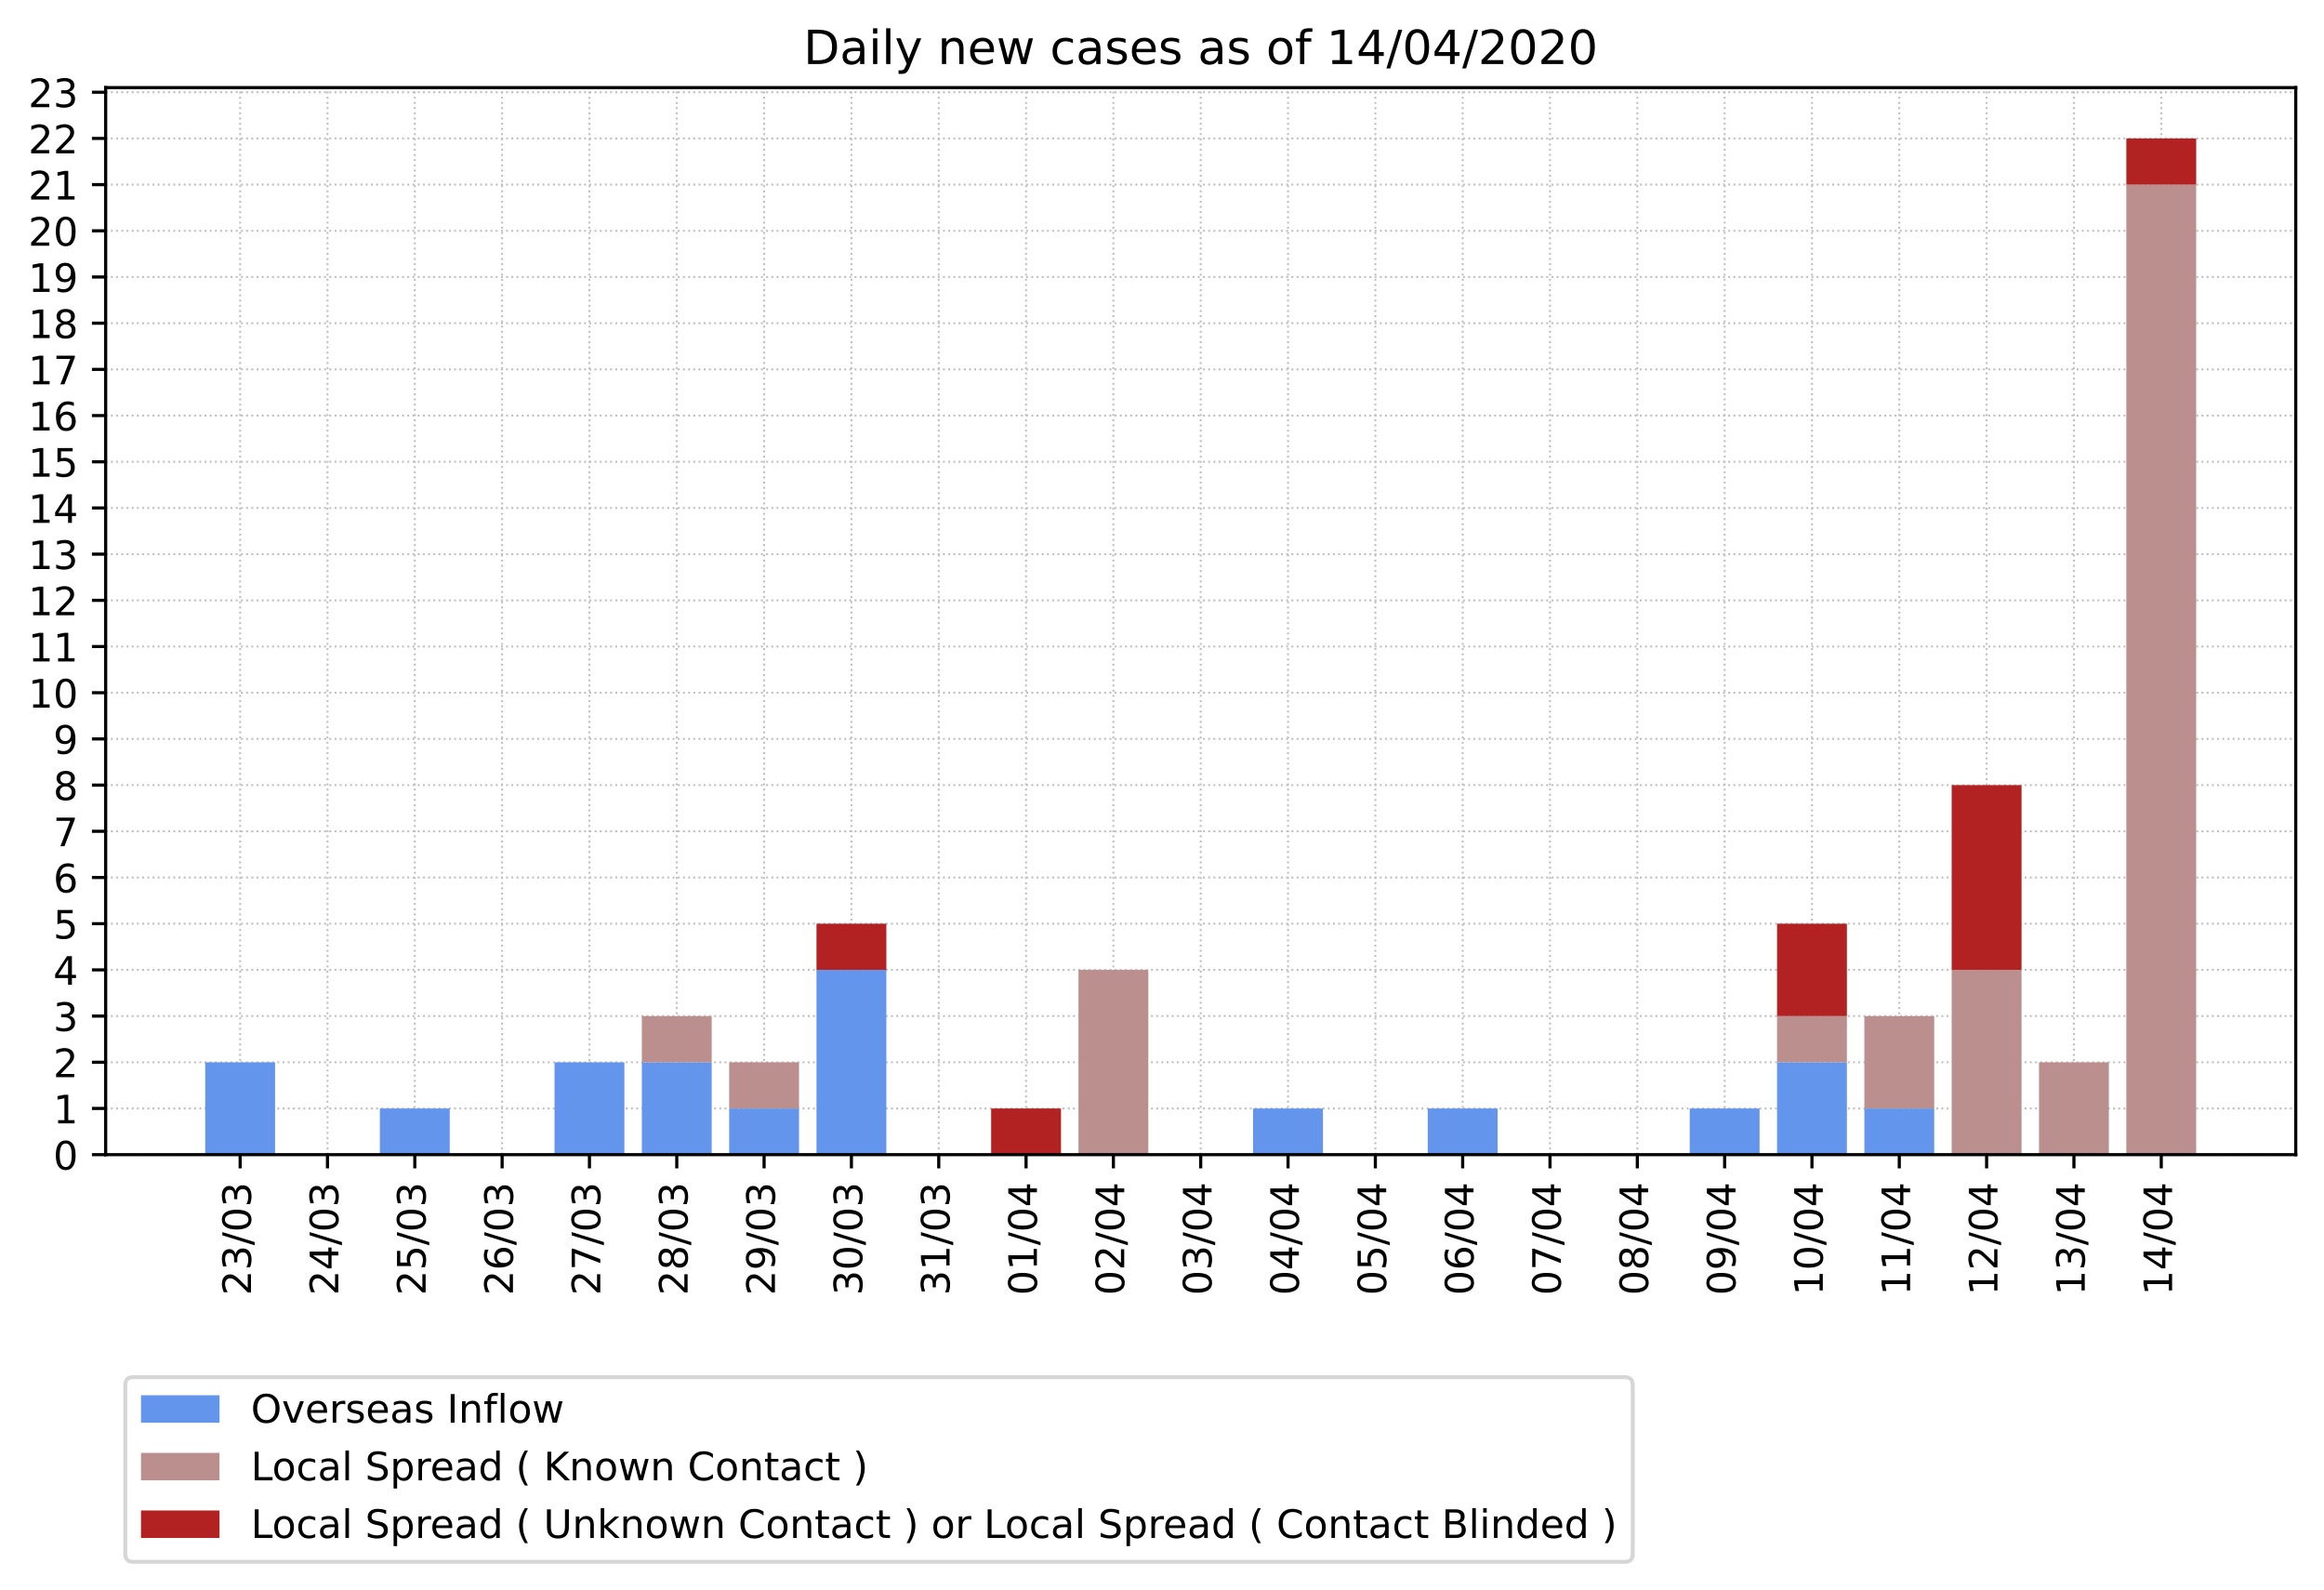 <?xml version="1.0" encoding="utf-8" standalone="no"?>
<!DOCTYPE svg PUBLIC "-//W3C//DTD SVG 1.1//EN"
  "http://www.w3.org/Graphics/SVG/1.1/DTD/svg11.dtd">
<!-- Created with matplotlib (https://matplotlib.org/) -->
<svg height="405.038pt" version="1.1" viewBox="0 0 592.125 405.038" width="592.125pt" xmlns="http://www.w3.org/2000/svg" xmlns:xlink="http://www.w3.org/1999/xlink">
 <defs>
  <style type="text/css">
*{stroke-linecap:butt;stroke-linejoin:round;}
  </style>
 </defs>
 <g id="figure_1">
  <g id="patch_1">
   <path d="M 0 405.038 
L 592.125 405.038 
L 592.125 0 
L 0 0 
z
" style="fill:#ffffff;"/>
  </g>
  <g id="axes_1">
   <g id="patch_2">
    <path d="M 26.925 294.118 
L 584.925 294.118 
L 584.925 22.318 
L 26.925 22.318 
z
" style="fill:#ffffff;"/>
   </g>
   <g id="matplotlib.axis_1">
    <g id="xtick_1">
     <g id="line2d_1">
      <path clip-path="url(#p7a03322cb6)" d="M 61.188 294.118 
L 61.188 22.318 
" style="fill:none;stroke:#c0c0c0;stroke-dasharray:0.5,0.825;stroke-dashoffset:0;stroke-width:0.5;"/>
     </g>
     <g id="line2d_2">
      <defs>
       <path d="M 0 0 
L 0 3.5 
" id="m5d95a414dc" style="stroke:#000000;stroke-width:0.8;"/>
      </defs>
      <g>
       <use style="stroke:#000000;stroke-width:0.8;" x="61.188" xlink:href="#m5d95a414dc" y="294.118"/>
      </g>
     </g>
     <g id="text_1">
      <!-- 23/03 -->
      <defs>
       <path d="M 19.188 8.297 
L 53.609 8.297 
L 53.609 0 
L 7.328 0 
L 7.328 8.297 
Q 12.938 14.109 22.625 23.891 
Q 32.328 33.688 34.812 36.531 
Q 39.547 41.844 41.422 45.531 
Q 43.312 49.219 43.312 52.781 
Q 43.312 58.594 39.234 62.25 
Q 35.156 65.922 28.609 65.922 
Q 23.969 65.922 18.812 64.312 
Q 13.672 62.703 7.812 59.422 
L 7.812 69.391 
Q 13.766 71.781 18.938 73 
Q 24.125 74.219 28.422 74.219 
Q 39.75 74.219 46.484 68.547 
Q 53.219 62.891 53.219 53.422 
Q 53.219 48.922 51.531 44.891 
Q 49.859 40.875 45.406 35.406 
Q 44.188 33.984 37.641 27.219 
Q 31.109 20.453 19.188 8.297 
z
" id="DejaVuSans-50"/>
       <path d="M 40.578 39.312 
Q 47.656 37.797 51.625 33 
Q 55.609 28.219 55.609 21.188 
Q 55.609 10.406 48.188 4.484 
Q 40.766 -1.422 27.094 -1.422 
Q 22.516 -1.422 17.656 -0.516 
Q 12.797 0.391 7.625 2.203 
L 7.625 11.719 
Q 11.719 9.328 16.594 8.109 
Q 21.484 6.891 26.812 6.891 
Q 36.078 6.891 40.938 10.547 
Q 45.797 14.203 45.797 21.188 
Q 45.797 27.641 41.281 31.266 
Q 36.766 34.906 28.719 34.906 
L 20.219 34.906 
L 20.219 43.016 
L 29.109 43.016 
Q 36.375 43.016 40.234 45.922 
Q 44.094 48.828 44.094 54.297 
Q 44.094 59.906 40.109 62.906 
Q 36.141 65.922 28.719 65.922 
Q 24.656 65.922 20.016 65.031 
Q 15.375 64.156 9.812 62.312 
L 9.812 71.094 
Q 15.438 72.656 20.344 73.438 
Q 25.25 74.219 29.594 74.219 
Q 40.828 74.219 47.359 69.109 
Q 53.906 64.016 53.906 55.328 
Q 53.906 49.266 50.438 45.094 
Q 46.969 40.922 40.578 39.312 
z
" id="DejaVuSans-51"/>
       <path d="M 25.391 72.906 
L 33.688 72.906 
L 8.297 -9.281 
L 0 -9.281 
z
" id="DejaVuSans-47"/>
       <path d="M 31.781 66.406 
Q 24.172 66.406 20.328 58.906 
Q 16.5 51.422 16.5 36.375 
Q 16.5 21.391 20.328 13.891 
Q 24.172 6.391 31.781 6.391 
Q 39.453 6.391 43.281 13.891 
Q 47.125 21.391 47.125 36.375 
Q 47.125 51.422 43.281 58.906 
Q 39.453 66.406 31.781 66.406 
z
M 31.781 74.219 
Q 44.047 74.219 50.516 64.516 
Q 56.984 54.828 56.984 36.375 
Q 56.984 17.969 50.516 8.266 
Q 44.047 -1.422 31.781 -1.422 
Q 19.531 -1.422 13.062 8.266 
Q 6.594 17.969 6.594 36.375 
Q 6.594 54.828 13.062 64.516 
Q 19.531 74.219 31.781 74.219 
z
" id="DejaVuSans-48"/>
      </defs>
      <g transform="translate(63.948 329.937)rotate(-90)scale(0.1 -0.1)">
       <use xlink:href="#DejaVuSans-50"/>
       <use x="63.623" xlink:href="#DejaVuSans-51"/>
       <use x="127.246" xlink:href="#DejaVuSans-47"/>
       <use x="160.938" xlink:href="#DejaVuSans-48"/>
       <use x="224.561" xlink:href="#DejaVuSans-51"/>
      </g>
     </g>
    </g>
    <g id="xtick_2">
     <g id="line2d_3">
      <path clip-path="url(#p7a03322cb6)" d="M 83.437 294.118 
L 83.437 22.318 
" style="fill:none;stroke:#c0c0c0;stroke-dasharray:0.5,0.825;stroke-dashoffset:0;stroke-width:0.5;"/>
     </g>
     <g id="line2d_4">
      <g>
       <use style="stroke:#000000;stroke-width:0.8;" x="83.437" xlink:href="#m5d95a414dc" y="294.118"/>
      </g>
     </g>
     <g id="text_2">
      <!-- 24/03 -->
      <defs>
       <path d="M 37.797 64.312 
L 12.891 25.391 
L 37.797 25.391 
z
M 35.203 72.906 
L 47.609 72.906 
L 47.609 25.391 
L 58.016 25.391 
L 58.016 17.188 
L 47.609 17.188 
L 47.609 0 
L 37.797 0 
L 37.797 17.188 
L 4.891 17.188 
L 4.891 26.703 
z
" id="DejaVuSans-52"/>
      </defs>
      <g transform="translate(86.196 329.937)rotate(-90)scale(0.1 -0.1)">
       <use xlink:href="#DejaVuSans-50"/>
       <use x="63.623" xlink:href="#DejaVuSans-52"/>
       <use x="127.246" xlink:href="#DejaVuSans-47"/>
       <use x="160.938" xlink:href="#DejaVuSans-48"/>
       <use x="224.561" xlink:href="#DejaVuSans-51"/>
      </g>
     </g>
    </g>
    <g id="xtick_3">
     <g id="line2d_5">
      <path clip-path="url(#p7a03322cb6)" d="M 105.686 294.118 
L 105.686 22.318 
" style="fill:none;stroke:#c0c0c0;stroke-dasharray:0.5,0.825;stroke-dashoffset:0;stroke-width:0.5;"/>
     </g>
     <g id="line2d_6">
      <g>
       <use style="stroke:#000000;stroke-width:0.8;" x="105.686" xlink:href="#m5d95a414dc" y="294.118"/>
      </g>
     </g>
     <g id="text_3">
      <!-- 25/03 -->
      <defs>
       <path d="M 10.797 72.906 
L 49.516 72.906 
L 49.516 64.594 
L 19.828 64.594 
L 19.828 46.734 
Q 21.969 47.469 24.109 47.828 
Q 26.266 48.188 28.422 48.188 
Q 40.625 48.188 47.75 41.5 
Q 54.891 34.812 54.891 23.391 
Q 54.891 11.625 47.562 5.094 
Q 40.234 -1.422 26.906 -1.422 
Q 22.312 -1.422 17.547 -0.641 
Q 12.797 0.141 7.719 1.703 
L 7.719 11.625 
Q 12.109 9.234 16.797 8.062 
Q 21.484 6.891 26.703 6.891 
Q 35.156 6.891 40.078 11.328 
Q 45.016 15.766 45.016 23.391 
Q 45.016 31 40.078 35.438 
Q 35.156 39.891 26.703 39.891 
Q 22.75 39.891 18.812 39.016 
Q 14.891 38.141 10.797 36.281 
z
" id="DejaVuSans-53"/>
      </defs>
      <g transform="translate(108.445 329.937)rotate(-90)scale(0.1 -0.1)">
       <use xlink:href="#DejaVuSans-50"/>
       <use x="63.623" xlink:href="#DejaVuSans-53"/>
       <use x="127.246" xlink:href="#DejaVuSans-47"/>
       <use x="160.938" xlink:href="#DejaVuSans-48"/>
       <use x="224.561" xlink:href="#DejaVuSans-51"/>
      </g>
     </g>
    </g>
    <g id="xtick_4">
     <g id="line2d_7">
      <path clip-path="url(#p7a03322cb6)" d="M 127.935 294.118 
L 127.935 22.318 
" style="fill:none;stroke:#c0c0c0;stroke-dasharray:0.5,0.825;stroke-dashoffset:0;stroke-width:0.5;"/>
     </g>
     <g id="line2d_8">
      <g>
       <use style="stroke:#000000;stroke-width:0.8;" x="127.935" xlink:href="#m5d95a414dc" y="294.118"/>
      </g>
     </g>
     <g id="text_4">
      <!-- 26/03 -->
      <defs>
       <path d="M 33.016 40.375 
Q 26.375 40.375 22.484 35.828 
Q 18.609 31.297 18.609 23.391 
Q 18.609 15.531 22.484 10.953 
Q 26.375 6.391 33.016 6.391 
Q 39.656 6.391 43.531 10.953 
Q 47.406 15.531 47.406 23.391 
Q 47.406 31.297 43.531 35.828 
Q 39.656 40.375 33.016 40.375 
z
M 52.594 71.297 
L 52.594 62.312 
Q 48.875 64.062 45.094 64.984 
Q 41.312 65.922 37.594 65.922 
Q 27.828 65.922 22.672 59.328 
Q 17.531 52.734 16.797 39.406 
Q 19.672 43.656 24.016 45.922 
Q 28.375 48.188 33.594 48.188 
Q 44.578 48.188 50.953 41.516 
Q 57.328 34.859 57.328 23.391 
Q 57.328 12.156 50.688 5.359 
Q 44.047 -1.422 33.016 -1.422 
Q 20.359 -1.422 13.672 8.266 
Q 6.984 17.969 6.984 36.375 
Q 6.984 53.656 15.188 63.938 
Q 23.391 74.219 37.203 74.219 
Q 40.922 74.219 44.703 73.484 
Q 48.484 72.75 52.594 71.297 
z
" id="DejaVuSans-54"/>
      </defs>
      <g transform="translate(130.694 329.937)rotate(-90)scale(0.1 -0.1)">
       <use xlink:href="#DejaVuSans-50"/>
       <use x="63.623" xlink:href="#DejaVuSans-54"/>
       <use x="127.246" xlink:href="#DejaVuSans-47"/>
       <use x="160.938" xlink:href="#DejaVuSans-48"/>
       <use x="224.561" xlink:href="#DejaVuSans-51"/>
      </g>
     </g>
    </g>
    <g id="xtick_5">
     <g id="line2d_9">
      <path clip-path="url(#p7a03322cb6)" d="M 150.183 294.118 
L 150.183 22.318 
" style="fill:none;stroke:#c0c0c0;stroke-dasharray:0.5,0.825;stroke-dashoffset:0;stroke-width:0.5;"/>
     </g>
     <g id="line2d_10">
      <g>
       <use style="stroke:#000000;stroke-width:0.8;" x="150.183" xlink:href="#m5d95a414dc" y="294.118"/>
      </g>
     </g>
     <g id="text_5">
      <!-- 27/03 -->
      <defs>
       <path d="M 8.203 72.906 
L 55.078 72.906 
L 55.078 68.703 
L 28.609 0 
L 18.312 0 
L 43.219 64.594 
L 8.203 64.594 
z
" id="DejaVuSans-55"/>
      </defs>
      <g transform="translate(152.943 329.937)rotate(-90)scale(0.1 -0.1)">
       <use xlink:href="#DejaVuSans-50"/>
       <use x="63.623" xlink:href="#DejaVuSans-55"/>
       <use x="127.246" xlink:href="#DejaVuSans-47"/>
       <use x="160.938" xlink:href="#DejaVuSans-48"/>
       <use x="224.561" xlink:href="#DejaVuSans-51"/>
      </g>
     </g>
    </g>
    <g id="xtick_6">
     <g id="line2d_11">
      <path clip-path="url(#p7a03322cb6)" d="M 172.432 294.118 
L 172.432 22.318 
" style="fill:none;stroke:#c0c0c0;stroke-dasharray:0.5,0.825;stroke-dashoffset:0;stroke-width:0.5;"/>
     </g>
     <g id="line2d_12">
      <g>
       <use style="stroke:#000000;stroke-width:0.8;" x="172.432" xlink:href="#m5d95a414dc" y="294.118"/>
      </g>
     </g>
     <g id="text_6">
      <!-- 28/03 -->
      <defs>
       <path d="M 31.781 34.625 
Q 24.75 34.625 20.719 30.859 
Q 16.703 27.094 16.703 20.516 
Q 16.703 13.922 20.719 10.156 
Q 24.75 6.391 31.781 6.391 
Q 38.812 6.391 42.859 10.172 
Q 46.922 13.969 46.922 20.516 
Q 46.922 27.094 42.891 30.859 
Q 38.875 34.625 31.781 34.625 
z
M 21.922 38.812 
Q 15.578 40.375 12.031 44.719 
Q 8.5 49.078 8.5 55.328 
Q 8.5 64.062 14.719 69.141 
Q 20.953 74.219 31.781 74.219 
Q 42.672 74.219 48.875 69.141 
Q 55.078 64.062 55.078 55.328 
Q 55.078 49.078 51.531 44.719 
Q 48 40.375 41.703 38.812 
Q 48.828 37.156 52.797 32.312 
Q 56.781 27.484 56.781 20.516 
Q 56.781 9.906 50.312 4.234 
Q 43.844 -1.422 31.781 -1.422 
Q 19.734 -1.422 13.25 4.234 
Q 6.781 9.906 6.781 20.516 
Q 6.781 27.484 10.781 32.312 
Q 14.797 37.156 21.922 38.812 
z
M 18.312 54.391 
Q 18.312 48.734 21.844 45.562 
Q 25.391 42.391 31.781 42.391 
Q 38.141 42.391 41.719 45.562 
Q 45.312 48.734 45.312 54.391 
Q 45.312 60.062 41.719 63.234 
Q 38.141 66.406 31.781 66.406 
Q 25.391 66.406 21.844 63.234 
Q 18.312 60.062 18.312 54.391 
z
" id="DejaVuSans-56"/>
      </defs>
      <g transform="translate(175.192 329.937)rotate(-90)scale(0.1 -0.1)">
       <use xlink:href="#DejaVuSans-50"/>
       <use x="63.623" xlink:href="#DejaVuSans-56"/>
       <use x="127.246" xlink:href="#DejaVuSans-47"/>
       <use x="160.938" xlink:href="#DejaVuSans-48"/>
       <use x="224.561" xlink:href="#DejaVuSans-51"/>
      </g>
     </g>
    </g>
    <g id="xtick_7">
     <g id="line2d_13">
      <path clip-path="url(#p7a03322cb6)" d="M 194.681 294.118 
L 194.681 22.318 
" style="fill:none;stroke:#c0c0c0;stroke-dasharray:0.5,0.825;stroke-dashoffset:0;stroke-width:0.5;"/>
     </g>
     <g id="line2d_14">
      <g>
       <use style="stroke:#000000;stroke-width:0.8;" x="194.681" xlink:href="#m5d95a414dc" y="294.118"/>
      </g>
     </g>
     <g id="text_7">
      <!-- 29/03 -->
      <defs>
       <path d="M 10.984 1.516 
L 10.984 10.5 
Q 14.703 8.734 18.5 7.812 
Q 22.312 6.891 25.984 6.891 
Q 35.75 6.891 40.891 13.453 
Q 46.047 20.016 46.781 33.406 
Q 43.953 29.203 39.594 26.953 
Q 35.25 24.703 29.984 24.703 
Q 19.047 24.703 12.672 31.312 
Q 6.297 37.938 6.297 49.422 
Q 6.297 60.641 12.938 67.422 
Q 19.578 74.219 30.609 74.219 
Q 43.266 74.219 49.922 64.516 
Q 56.594 54.828 56.594 36.375 
Q 56.594 19.141 48.406 8.859 
Q 40.234 -1.422 26.422 -1.422 
Q 22.703 -1.422 18.891 -0.688 
Q 15.094 0.047 10.984 1.516 
z
M 30.609 32.422 
Q 37.25 32.422 41.125 36.953 
Q 45.016 41.5 45.016 49.422 
Q 45.016 57.281 41.125 61.844 
Q 37.25 66.406 30.609 66.406 
Q 23.969 66.406 20.094 61.844 
Q 16.219 57.281 16.219 49.422 
Q 16.219 41.5 20.094 36.953 
Q 23.969 32.422 30.609 32.422 
z
" id="DejaVuSans-57"/>
      </defs>
      <g transform="translate(197.44 329.937)rotate(-90)scale(0.1 -0.1)">
       <use xlink:href="#DejaVuSans-50"/>
       <use x="63.623" xlink:href="#DejaVuSans-57"/>
       <use x="127.246" xlink:href="#DejaVuSans-47"/>
       <use x="160.938" xlink:href="#DejaVuSans-48"/>
       <use x="224.561" xlink:href="#DejaVuSans-51"/>
      </g>
     </g>
    </g>
    <g id="xtick_8">
     <g id="line2d_15">
      <path clip-path="url(#p7a03322cb6)" d="M 216.93 294.118 
L 216.93 22.318 
" style="fill:none;stroke:#c0c0c0;stroke-dasharray:0.5,0.825;stroke-dashoffset:0;stroke-width:0.5;"/>
     </g>
     <g id="line2d_16">
      <g>
       <use style="stroke:#000000;stroke-width:0.8;" x="216.93" xlink:href="#m5d95a414dc" y="294.118"/>
      </g>
     </g>
     <g id="text_8">
      <!-- 30/03 -->
      <g transform="translate(219.689 329.937)rotate(-90)scale(0.1 -0.1)">
       <use xlink:href="#DejaVuSans-51"/>
       <use x="63.623" xlink:href="#DejaVuSans-48"/>
       <use x="127.246" xlink:href="#DejaVuSans-47"/>
       <use x="160.938" xlink:href="#DejaVuSans-48"/>
       <use x="224.561" xlink:href="#DejaVuSans-51"/>
      </g>
     </g>
    </g>
    <g id="xtick_9">
     <g id="line2d_17">
      <path clip-path="url(#p7a03322cb6)" d="M 239.179 294.118 
L 239.179 22.318 
" style="fill:none;stroke:#c0c0c0;stroke-dasharray:0.5,0.825;stroke-dashoffset:0;stroke-width:0.5;"/>
     </g>
     <g id="line2d_18">
      <g>
       <use style="stroke:#000000;stroke-width:0.8;" x="239.179" xlink:href="#m5d95a414dc" y="294.118"/>
      </g>
     </g>
     <g id="text_9">
      <!-- 31/03 -->
      <defs>
       <path d="M 12.406 8.297 
L 28.516 8.297 
L 28.516 63.922 
L 10.984 60.406 
L 10.984 69.391 
L 28.422 72.906 
L 38.281 72.906 
L 38.281 8.297 
L 54.391 8.297 
L 54.391 0 
L 12.406 0 
z
" id="DejaVuSans-49"/>
      </defs>
      <g transform="translate(241.938 329.937)rotate(-90)scale(0.1 -0.1)">
       <use xlink:href="#DejaVuSans-51"/>
       <use x="63.623" xlink:href="#DejaVuSans-49"/>
       <use x="127.246" xlink:href="#DejaVuSans-47"/>
       <use x="160.938" xlink:href="#DejaVuSans-48"/>
       <use x="224.561" xlink:href="#DejaVuSans-51"/>
      </g>
     </g>
    </g>
    <g id="xtick_10">
     <g id="line2d_19">
      <path clip-path="url(#p7a03322cb6)" d="M 261.427 294.118 
L 261.427 22.318 
" style="fill:none;stroke:#c0c0c0;stroke-dasharray:0.5,0.825;stroke-dashoffset:0;stroke-width:0.5;"/>
     </g>
     <g id="line2d_20">
      <g>
       <use style="stroke:#000000;stroke-width:0.8;" x="261.427" xlink:href="#m5d95a414dc" y="294.118"/>
      </g>
     </g>
     <g id="text_10">
      <!-- 01/04 -->
      <g transform="translate(264.187 329.937)rotate(-90)scale(0.1 -0.1)">
       <use xlink:href="#DejaVuSans-48"/>
       <use x="63.623" xlink:href="#DejaVuSans-49"/>
       <use x="127.246" xlink:href="#DejaVuSans-47"/>
       <use x="160.938" xlink:href="#DejaVuSans-48"/>
       <use x="224.561" xlink:href="#DejaVuSans-52"/>
      </g>
     </g>
    </g>
    <g id="xtick_11">
     <g id="line2d_21">
      <path clip-path="url(#p7a03322cb6)" d="M 283.676 294.118 
L 283.676 22.318 
" style="fill:none;stroke:#c0c0c0;stroke-dasharray:0.5,0.825;stroke-dashoffset:0;stroke-width:0.5;"/>
     </g>
     <g id="line2d_22">
      <g>
       <use style="stroke:#000000;stroke-width:0.8;" x="283.676" xlink:href="#m5d95a414dc" y="294.118"/>
      </g>
     </g>
     <g id="text_11">
      <!-- 02/04 -->
      <g transform="translate(286.436 329.937)rotate(-90)scale(0.1 -0.1)">
       <use xlink:href="#DejaVuSans-48"/>
       <use x="63.623" xlink:href="#DejaVuSans-50"/>
       <use x="127.246" xlink:href="#DejaVuSans-47"/>
       <use x="160.938" xlink:href="#DejaVuSans-48"/>
       <use x="224.561" xlink:href="#DejaVuSans-52"/>
      </g>
     </g>
    </g>
    <g id="xtick_12">
     <g id="line2d_23">
      <path clip-path="url(#p7a03322cb6)" d="M 305.925 294.118 
L 305.925 22.318 
" style="fill:none;stroke:#c0c0c0;stroke-dasharray:0.5,0.825;stroke-dashoffset:0;stroke-width:0.5;"/>
     </g>
     <g id="line2d_24">
      <g>
       <use style="stroke:#000000;stroke-width:0.8;" x="305.925" xlink:href="#m5d95a414dc" y="294.118"/>
      </g>
     </g>
     <g id="text_12">
      <!-- 03/04 -->
      <g transform="translate(308.684 329.937)rotate(-90)scale(0.1 -0.1)">
       <use xlink:href="#DejaVuSans-48"/>
       <use x="63.623" xlink:href="#DejaVuSans-51"/>
       <use x="127.246" xlink:href="#DejaVuSans-47"/>
       <use x="160.938" xlink:href="#DejaVuSans-48"/>
       <use x="224.561" xlink:href="#DejaVuSans-52"/>
      </g>
     </g>
    </g>
    <g id="xtick_13">
     <g id="line2d_25">
      <path clip-path="url(#p7a03322cb6)" d="M 328.174 294.118 
L 328.174 22.318 
" style="fill:none;stroke:#c0c0c0;stroke-dasharray:0.5,0.825;stroke-dashoffset:0;stroke-width:0.5;"/>
     </g>
     <g id="line2d_26">
      <g>
       <use style="stroke:#000000;stroke-width:0.8;" x="328.174" xlink:href="#m5d95a414dc" y="294.118"/>
      </g>
     </g>
     <g id="text_13">
      <!-- 04/04 -->
      <g transform="translate(330.933 329.937)rotate(-90)scale(0.1 -0.1)">
       <use xlink:href="#DejaVuSans-48"/>
       <use x="63.623" xlink:href="#DejaVuSans-52"/>
       <use x="127.246" xlink:href="#DejaVuSans-47"/>
       <use x="160.938" xlink:href="#DejaVuSans-48"/>
       <use x="224.561" xlink:href="#DejaVuSans-52"/>
      </g>
     </g>
    </g>
    <g id="xtick_14">
     <g id="line2d_27">
      <path clip-path="url(#p7a03322cb6)" d="M 350.423 294.118 
L 350.423 22.318 
" style="fill:none;stroke:#c0c0c0;stroke-dasharray:0.5,0.825;stroke-dashoffset:0;stroke-width:0.5;"/>
     </g>
     <g id="line2d_28">
      <g>
       <use style="stroke:#000000;stroke-width:0.8;" x="350.423" xlink:href="#m5d95a414dc" y="294.118"/>
      </g>
     </g>
     <g id="text_14">
      <!-- 05/04 -->
      <g transform="translate(353.182 329.937)rotate(-90)scale(0.1 -0.1)">
       <use xlink:href="#DejaVuSans-48"/>
       <use x="63.623" xlink:href="#DejaVuSans-53"/>
       <use x="127.246" xlink:href="#DejaVuSans-47"/>
       <use x="160.938" xlink:href="#DejaVuSans-48"/>
       <use x="224.561" xlink:href="#DejaVuSans-52"/>
      </g>
     </g>
    </g>
    <g id="xtick_15">
     <g id="line2d_29">
      <path clip-path="url(#p7a03322cb6)" d="M 372.671 294.118 
L 372.671 22.318 
" style="fill:none;stroke:#c0c0c0;stroke-dasharray:0.5,0.825;stroke-dashoffset:0;stroke-width:0.5;"/>
     </g>
     <g id="line2d_30">
      <g>
       <use style="stroke:#000000;stroke-width:0.8;" x="372.671" xlink:href="#m5d95a414dc" y="294.118"/>
      </g>
     </g>
     <g id="text_15">
      <!-- 06/04 -->
      <g transform="translate(375.431 329.937)rotate(-90)scale(0.1 -0.1)">
       <use xlink:href="#DejaVuSans-48"/>
       <use x="63.623" xlink:href="#DejaVuSans-54"/>
       <use x="127.246" xlink:href="#DejaVuSans-47"/>
       <use x="160.938" xlink:href="#DejaVuSans-48"/>
       <use x="224.561" xlink:href="#DejaVuSans-52"/>
      </g>
     </g>
    </g>
    <g id="xtick_16">
     <g id="line2d_31">
      <path clip-path="url(#p7a03322cb6)" d="M 394.92 294.118 
L 394.92 22.318 
" style="fill:none;stroke:#c0c0c0;stroke-dasharray:0.5,0.825;stroke-dashoffset:0;stroke-width:0.5;"/>
     </g>
     <g id="line2d_32">
      <g>
       <use style="stroke:#000000;stroke-width:0.8;" x="394.92" xlink:href="#m5d95a414dc" y="294.118"/>
      </g>
     </g>
     <g id="text_16">
      <!-- 07/04 -->
      <g transform="translate(397.68 329.937)rotate(-90)scale(0.1 -0.1)">
       <use xlink:href="#DejaVuSans-48"/>
       <use x="63.623" xlink:href="#DejaVuSans-55"/>
       <use x="127.246" xlink:href="#DejaVuSans-47"/>
       <use x="160.938" xlink:href="#DejaVuSans-48"/>
       <use x="224.561" xlink:href="#DejaVuSans-52"/>
      </g>
     </g>
    </g>
    <g id="xtick_17">
     <g id="line2d_33">
      <path clip-path="url(#p7a03322cb6)" d="M 417.169 294.118 
L 417.169 22.318 
" style="fill:none;stroke:#c0c0c0;stroke-dasharray:0.5,0.825;stroke-dashoffset:0;stroke-width:0.5;"/>
     </g>
     <g id="line2d_34">
      <g>
       <use style="stroke:#000000;stroke-width:0.8;" x="417.169" xlink:href="#m5d95a414dc" y="294.118"/>
      </g>
     </g>
     <g id="text_17">
      <!-- 08/04 -->
      <g transform="translate(419.928 329.937)rotate(-90)scale(0.1 -0.1)">
       <use xlink:href="#DejaVuSans-48"/>
       <use x="63.623" xlink:href="#DejaVuSans-56"/>
       <use x="127.246" xlink:href="#DejaVuSans-47"/>
       <use x="160.938" xlink:href="#DejaVuSans-48"/>
       <use x="224.561" xlink:href="#DejaVuSans-52"/>
      </g>
     </g>
    </g>
    <g id="xtick_18">
     <g id="line2d_35">
      <path clip-path="url(#p7a03322cb6)" d="M 439.418 294.118 
L 439.418 22.318 
" style="fill:none;stroke:#c0c0c0;stroke-dasharray:0.5,0.825;stroke-dashoffset:0;stroke-width:0.5;"/>
     </g>
     <g id="line2d_36">
      <g>
       <use style="stroke:#000000;stroke-width:0.8;" x="439.418" xlink:href="#m5d95a414dc" y="294.118"/>
      </g>
     </g>
     <g id="text_18">
      <!-- 09/04 -->
      <g transform="translate(442.177 329.937)rotate(-90)scale(0.1 -0.1)">
       <use xlink:href="#DejaVuSans-48"/>
       <use x="63.623" xlink:href="#DejaVuSans-57"/>
       <use x="127.246" xlink:href="#DejaVuSans-47"/>
       <use x="160.938" xlink:href="#DejaVuSans-48"/>
       <use x="224.561" xlink:href="#DejaVuSans-52"/>
      </g>
     </g>
    </g>
    <g id="xtick_19">
     <g id="line2d_37">
      <path clip-path="url(#p7a03322cb6)" d="M 461.667 294.118 
L 461.667 22.318 
" style="fill:none;stroke:#c0c0c0;stroke-dasharray:0.5,0.825;stroke-dashoffset:0;stroke-width:0.5;"/>
     </g>
     <g id="line2d_38">
      <g>
       <use style="stroke:#000000;stroke-width:0.8;" x="461.667" xlink:href="#m5d95a414dc" y="294.118"/>
      </g>
     </g>
     <g id="text_19">
      <!-- 10/04 -->
      <g transform="translate(464.426 329.937)rotate(-90)scale(0.1 -0.1)">
       <use xlink:href="#DejaVuSans-49"/>
       <use x="63.623" xlink:href="#DejaVuSans-48"/>
       <use x="127.246" xlink:href="#DejaVuSans-47"/>
       <use x="160.938" xlink:href="#DejaVuSans-48"/>
       <use x="224.561" xlink:href="#DejaVuSans-52"/>
      </g>
     </g>
    </g>
    <g id="xtick_20">
     <g id="line2d_39">
      <path clip-path="url(#p7a03322cb6)" d="M 483.915 294.118 
L 483.915 22.318 
" style="fill:none;stroke:#c0c0c0;stroke-dasharray:0.5,0.825;stroke-dashoffset:0;stroke-width:0.5;"/>
     </g>
     <g id="line2d_40">
      <g>
       <use style="stroke:#000000;stroke-width:0.8;" x="483.915" xlink:href="#m5d95a414dc" y="294.118"/>
      </g>
     </g>
     <g id="text_20">
      <!-- 11/04 -->
      <g transform="translate(486.675 329.937)rotate(-90)scale(0.1 -0.1)">
       <use xlink:href="#DejaVuSans-49"/>
       <use x="63.623" xlink:href="#DejaVuSans-49"/>
       <use x="127.246" xlink:href="#DejaVuSans-47"/>
       <use x="160.938" xlink:href="#DejaVuSans-48"/>
       <use x="224.561" xlink:href="#DejaVuSans-52"/>
      </g>
     </g>
    </g>
    <g id="xtick_21">
     <g id="line2d_41">
      <path clip-path="url(#p7a03322cb6)" d="M 506.164 294.118 
L 506.164 22.318 
" style="fill:none;stroke:#c0c0c0;stroke-dasharray:0.5,0.825;stroke-dashoffset:0;stroke-width:0.5;"/>
     </g>
     <g id="line2d_42">
      <g>
       <use style="stroke:#000000;stroke-width:0.8;" x="506.164" xlink:href="#m5d95a414dc" y="294.118"/>
      </g>
     </g>
     <g id="text_21">
      <!-- 12/04 -->
      <g transform="translate(508.924 329.937)rotate(-90)scale(0.1 -0.1)">
       <use xlink:href="#DejaVuSans-49"/>
       <use x="63.623" xlink:href="#DejaVuSans-50"/>
       <use x="127.246" xlink:href="#DejaVuSans-47"/>
       <use x="160.938" xlink:href="#DejaVuSans-48"/>
       <use x="224.561" xlink:href="#DejaVuSans-52"/>
      </g>
     </g>
    </g>
    <g id="xtick_22">
     <g id="line2d_43">
      <path clip-path="url(#p7a03322cb6)" d="M 528.413 294.118 
L 528.413 22.318 
" style="fill:none;stroke:#c0c0c0;stroke-dasharray:0.5,0.825;stroke-dashoffset:0;stroke-width:0.5;"/>
     </g>
     <g id="line2d_44">
      <g>
       <use style="stroke:#000000;stroke-width:0.8;" x="528.413" xlink:href="#m5d95a414dc" y="294.118"/>
      </g>
     </g>
     <g id="text_22">
      <!-- 13/04 -->
      <g transform="translate(531.172 329.937)rotate(-90)scale(0.1 -0.1)">
       <use xlink:href="#DejaVuSans-49"/>
       <use x="63.623" xlink:href="#DejaVuSans-51"/>
       <use x="127.246" xlink:href="#DejaVuSans-47"/>
       <use x="160.938" xlink:href="#DejaVuSans-48"/>
       <use x="224.561" xlink:href="#DejaVuSans-52"/>
      </g>
     </g>
    </g>
    <g id="xtick_23">
     <g id="line2d_45">
      <path clip-path="url(#p7a03322cb6)" d="M 550.662 294.118 
L 550.662 22.318 
" style="fill:none;stroke:#c0c0c0;stroke-dasharray:0.5,0.825;stroke-dashoffset:0;stroke-width:0.5;"/>
     </g>
     <g id="line2d_46">
      <g>
       <use style="stroke:#000000;stroke-width:0.8;" x="550.662" xlink:href="#m5d95a414dc" y="294.118"/>
      </g>
     </g>
     <g id="text_23">
      <!-- 14/04 -->
      <g transform="translate(553.421 329.937)rotate(-90)scale(0.1 -0.1)">
       <use xlink:href="#DejaVuSans-49"/>
       <use x="63.623" xlink:href="#DejaVuSans-52"/>
       <use x="127.246" xlink:href="#DejaVuSans-47"/>
       <use x="160.938" xlink:href="#DejaVuSans-48"/>
       <use x="224.561" xlink:href="#DejaVuSans-52"/>
      </g>
     </g>
    </g>
   </g>
   <g id="matplotlib.axis_2">
    <g id="ytick_1">
     <g id="line2d_47">
      <path clip-path="url(#p7a03322cb6)" d="M 26.925 294.118 
L 584.925 294.118 
" style="fill:none;stroke:#c0c0c0;stroke-dasharray:0.5,0.825;stroke-dashoffset:0;stroke-width:0.5;"/>
     </g>
     <g id="line2d_48">
      <defs>
       <path d="M 0 0 
L -3.5 0 
" id="me532affb8c" style="stroke:#000000;stroke-width:0.8;"/>
      </defs>
      <g>
       <use style="stroke:#000000;stroke-width:0.8;" x="26.925" xlink:href="#me532affb8c" y="294.118"/>
      </g>
     </g>
     <g id="text_24">
      <!-- 0 -->
      <g transform="translate(13.562 297.917)scale(0.1 -0.1)">
       <use xlink:href="#DejaVuSans-48"/>
      </g>
     </g>
    </g>
    <g id="ytick_2">
     <g id="line2d_49">
      <path clip-path="url(#p7a03322cb6)" d="M 26.925 282.352 
L 584.925 282.352 
" style="fill:none;stroke:#c0c0c0;stroke-dasharray:0.5,0.825;stroke-dashoffset:0;stroke-width:0.5;"/>
     </g>
     <g id="line2d_50">
      <g>
       <use style="stroke:#000000;stroke-width:0.8;" x="26.925" xlink:href="#me532affb8c" y="282.352"/>
      </g>
     </g>
     <g id="text_25">
      <!-- 1 -->
      <g transform="translate(13.562 286.151)scale(0.1 -0.1)">
       <use xlink:href="#DejaVuSans-49"/>
      </g>
     </g>
    </g>
    <g id="ytick_3">
     <g id="line2d_51">
      <path clip-path="url(#p7a03322cb6)" d="M 26.925 270.586 
L 584.925 270.586 
" style="fill:none;stroke:#c0c0c0;stroke-dasharray:0.5,0.825;stroke-dashoffset:0;stroke-width:0.5;"/>
     </g>
     <g id="line2d_52">
      <g>
       <use style="stroke:#000000;stroke-width:0.8;" x="26.925" xlink:href="#me532affb8c" y="270.586"/>
      </g>
     </g>
     <g id="text_26">
      <!-- 2 -->
      <g transform="translate(13.562 274.385)scale(0.1 -0.1)">
       <use xlink:href="#DejaVuSans-50"/>
      </g>
     </g>
    </g>
    <g id="ytick_4">
     <g id="line2d_53">
      <path clip-path="url(#p7a03322cb6)" d="M 26.925 258.819 
L 584.925 258.819 
" style="fill:none;stroke:#c0c0c0;stroke-dasharray:0.5,0.825;stroke-dashoffset:0;stroke-width:0.5;"/>
     </g>
     <g id="line2d_54">
      <g>
       <use style="stroke:#000000;stroke-width:0.8;" x="26.925" xlink:href="#me532affb8c" y="258.819"/>
      </g>
     </g>
     <g id="text_27">
      <!-- 3 -->
      <g transform="translate(13.562 262.619)scale(0.1 -0.1)">
       <use xlink:href="#DejaVuSans-51"/>
      </g>
     </g>
    </g>
    <g id="ytick_5">
     <g id="line2d_55">
      <path clip-path="url(#p7a03322cb6)" d="M 26.925 247.053 
L 584.925 247.053 
" style="fill:none;stroke:#c0c0c0;stroke-dasharray:0.5,0.825;stroke-dashoffset:0;stroke-width:0.5;"/>
     </g>
     <g id="line2d_56">
      <g>
       <use style="stroke:#000000;stroke-width:0.8;" x="26.925" xlink:href="#me532affb8c" y="247.053"/>
      </g>
     </g>
     <g id="text_28">
      <!-- 4 -->
      <g transform="translate(13.562 250.852)scale(0.1 -0.1)">
       <use xlink:href="#DejaVuSans-52"/>
      </g>
     </g>
    </g>
    <g id="ytick_6">
     <g id="line2d_57">
      <path clip-path="url(#p7a03322cb6)" d="M 26.925 235.287 
L 584.925 235.287 
" style="fill:none;stroke:#c0c0c0;stroke-dasharray:0.5,0.825;stroke-dashoffset:0;stroke-width:0.5;"/>
     </g>
     <g id="line2d_58">
      <g>
       <use style="stroke:#000000;stroke-width:0.8;" x="26.925" xlink:href="#me532affb8c" y="235.287"/>
      </g>
     </g>
     <g id="text_29">
      <!-- 5 -->
      <g transform="translate(13.562 239.086)scale(0.1 -0.1)">
       <use xlink:href="#DejaVuSans-53"/>
      </g>
     </g>
    </g>
    <g id="ytick_7">
     <g id="line2d_59">
      <path clip-path="url(#p7a03322cb6)" d="M 26.925 223.521 
L 584.925 223.521 
" style="fill:none;stroke:#c0c0c0;stroke-dasharray:0.5,0.825;stroke-dashoffset:0;stroke-width:0.5;"/>
     </g>
     <g id="line2d_60">
      <g>
       <use style="stroke:#000000;stroke-width:0.8;" x="26.925" xlink:href="#me532affb8c" y="223.521"/>
      </g>
     </g>
     <g id="text_30">
      <!-- 6 -->
      <g transform="translate(13.562 227.32)scale(0.1 -0.1)">
       <use xlink:href="#DejaVuSans-54"/>
      </g>
     </g>
    </g>
    <g id="ytick_8">
     <g id="line2d_61">
      <path clip-path="url(#p7a03322cb6)" d="M 26.925 211.754 
L 584.925 211.754 
" style="fill:none;stroke:#c0c0c0;stroke-dasharray:0.5,0.825;stroke-dashoffset:0;stroke-width:0.5;"/>
     </g>
     <g id="line2d_62">
      <g>
       <use style="stroke:#000000;stroke-width:0.8;" x="26.925" xlink:href="#me532affb8c" y="211.754"/>
      </g>
     </g>
     <g id="text_31">
      <!-- 7 -->
      <g transform="translate(13.562 215.554)scale(0.1 -0.1)">
       <use xlink:href="#DejaVuSans-55"/>
      </g>
     </g>
    </g>
    <g id="ytick_9">
     <g id="line2d_63">
      <path clip-path="url(#p7a03322cb6)" d="M 26.925 199.988 
L 584.925 199.988 
" style="fill:none;stroke:#c0c0c0;stroke-dasharray:0.5,0.825;stroke-dashoffset:0;stroke-width:0.5;"/>
     </g>
     <g id="line2d_64">
      <g>
       <use style="stroke:#000000;stroke-width:0.8;" x="26.925" xlink:href="#me532affb8c" y="199.988"/>
      </g>
     </g>
     <g id="text_32">
      <!-- 8 -->
      <g transform="translate(13.562 203.787)scale(0.1 -0.1)">
       <use xlink:href="#DejaVuSans-56"/>
      </g>
     </g>
    </g>
    <g id="ytick_10">
     <g id="line2d_65">
      <path clip-path="url(#p7a03322cb6)" d="M 26.925 188.222 
L 584.925 188.222 
" style="fill:none;stroke:#c0c0c0;stroke-dasharray:0.5,0.825;stroke-dashoffset:0;stroke-width:0.5;"/>
     </g>
     <g id="line2d_66">
      <g>
       <use style="stroke:#000000;stroke-width:0.8;" x="26.925" xlink:href="#me532affb8c" y="188.222"/>
      </g>
     </g>
     <g id="text_33">
      <!-- 9 -->
      <g transform="translate(13.562 192.021)scale(0.1 -0.1)">
       <use xlink:href="#DejaVuSans-57"/>
      </g>
     </g>
    </g>
    <g id="ytick_11">
     <g id="line2d_67">
      <path clip-path="url(#p7a03322cb6)" d="M 26.925 176.456 
L 584.925 176.456 
" style="fill:none;stroke:#c0c0c0;stroke-dasharray:0.5,0.825;stroke-dashoffset:0;stroke-width:0.5;"/>
     </g>
     <g id="line2d_68">
      <g>
       <use style="stroke:#000000;stroke-width:0.8;" x="26.925" xlink:href="#me532affb8c" y="176.456"/>
      </g>
     </g>
     <g id="text_34">
      <!-- 10 -->
      <g transform="translate(7.2 180.255)scale(0.1 -0.1)">
       <use xlink:href="#DejaVuSans-49"/>
       <use x="63.623" xlink:href="#DejaVuSans-48"/>
      </g>
     </g>
    </g>
    <g id="ytick_12">
     <g id="line2d_69">
      <path clip-path="url(#p7a03322cb6)" d="M 26.925 164.69 
L 584.925 164.69 
" style="fill:none;stroke:#c0c0c0;stroke-dasharray:0.5,0.825;stroke-dashoffset:0;stroke-width:0.5;"/>
     </g>
     <g id="line2d_70">
      <g>
       <use style="stroke:#000000;stroke-width:0.8;" x="26.925" xlink:href="#me532affb8c" y="164.69"/>
      </g>
     </g>
     <g id="text_35">
      <!-- 11 -->
      <g transform="translate(7.2 168.489)scale(0.1 -0.1)">
       <use xlink:href="#DejaVuSans-49"/>
       <use x="63.623" xlink:href="#DejaVuSans-49"/>
      </g>
     </g>
    </g>
    <g id="ytick_13">
     <g id="line2d_71">
      <path clip-path="url(#p7a03322cb6)" d="M 26.925 152.923 
L 584.925 152.923 
" style="fill:none;stroke:#c0c0c0;stroke-dasharray:0.5,0.825;stroke-dashoffset:0;stroke-width:0.5;"/>
     </g>
     <g id="line2d_72">
      <g>
       <use style="stroke:#000000;stroke-width:0.8;" x="26.925" xlink:href="#me532affb8c" y="152.923"/>
      </g>
     </g>
     <g id="text_36">
      <!-- 12 -->
      <g transform="translate(7.2 156.723)scale(0.1 -0.1)">
       <use xlink:href="#DejaVuSans-49"/>
       <use x="63.623" xlink:href="#DejaVuSans-50"/>
      </g>
     </g>
    </g>
    <g id="ytick_14">
     <g id="line2d_73">
      <path clip-path="url(#p7a03322cb6)" d="M 26.925 141.157 
L 584.925 141.157 
" style="fill:none;stroke:#c0c0c0;stroke-dasharray:0.5,0.825;stroke-dashoffset:0;stroke-width:0.5;"/>
     </g>
     <g id="line2d_74">
      <g>
       <use style="stroke:#000000;stroke-width:0.8;" x="26.925" xlink:href="#me532affb8c" y="141.157"/>
      </g>
     </g>
     <g id="text_37">
      <!-- 13 -->
      <g transform="translate(7.2 144.956)scale(0.1 -0.1)">
       <use xlink:href="#DejaVuSans-49"/>
       <use x="63.623" xlink:href="#DejaVuSans-51"/>
      </g>
     </g>
    </g>
    <g id="ytick_15">
     <g id="line2d_75">
      <path clip-path="url(#p7a03322cb6)" d="M 26.925 129.391 
L 584.925 129.391 
" style="fill:none;stroke:#c0c0c0;stroke-dasharray:0.5,0.825;stroke-dashoffset:0;stroke-width:0.5;"/>
     </g>
     <g id="line2d_76">
      <g>
       <use style="stroke:#000000;stroke-width:0.8;" x="26.925" xlink:href="#me532affb8c" y="129.391"/>
      </g>
     </g>
     <g id="text_38">
      <!-- 14 -->
      <g transform="translate(7.2 133.19)scale(0.1 -0.1)">
       <use xlink:href="#DejaVuSans-49"/>
       <use x="63.623" xlink:href="#DejaVuSans-52"/>
      </g>
     </g>
    </g>
    <g id="ytick_16">
     <g id="line2d_77">
      <path clip-path="url(#p7a03322cb6)" d="M 26.925 117.625 
L 584.925 117.625 
" style="fill:none;stroke:#c0c0c0;stroke-dasharray:0.5,0.825;stroke-dashoffset:0;stroke-width:0.5;"/>
     </g>
     <g id="line2d_78">
      <g>
       <use style="stroke:#000000;stroke-width:0.8;" x="26.925" xlink:href="#me532affb8c" y="117.625"/>
      </g>
     </g>
     <g id="text_39">
      <!-- 15 -->
      <g transform="translate(7.2 121.424)scale(0.1 -0.1)">
       <use xlink:href="#DejaVuSans-49"/>
       <use x="63.623" xlink:href="#DejaVuSans-53"/>
      </g>
     </g>
    </g>
    <g id="ytick_17">
     <g id="line2d_79">
      <path clip-path="url(#p7a03322cb6)" d="M 26.925 105.858 
L 584.925 105.858 
" style="fill:none;stroke:#c0c0c0;stroke-dasharray:0.5,0.825;stroke-dashoffset:0;stroke-width:0.5;"/>
     </g>
     <g id="line2d_80">
      <g>
       <use style="stroke:#000000;stroke-width:0.8;" x="26.925" xlink:href="#me532affb8c" y="105.858"/>
      </g>
     </g>
     <g id="text_40">
      <!-- 16 -->
      <g transform="translate(7.2 109.658)scale(0.1 -0.1)">
       <use xlink:href="#DejaVuSans-49"/>
       <use x="63.623" xlink:href="#DejaVuSans-54"/>
      </g>
     </g>
    </g>
    <g id="ytick_18">
     <g id="line2d_81">
      <path clip-path="url(#p7a03322cb6)" d="M 26.925 94.092 
L 584.925 94.092 
" style="fill:none;stroke:#c0c0c0;stroke-dasharray:0.5,0.825;stroke-dashoffset:0;stroke-width:0.5;"/>
     </g>
     <g id="line2d_82">
      <g>
       <use style="stroke:#000000;stroke-width:0.8;" x="26.925" xlink:href="#me532affb8c" y="94.092"/>
      </g>
     </g>
     <g id="text_41">
      <!-- 17 -->
      <g transform="translate(7.2 97.891)scale(0.1 -0.1)">
       <use xlink:href="#DejaVuSans-49"/>
       <use x="63.623" xlink:href="#DejaVuSans-55"/>
      </g>
     </g>
    </g>
    <g id="ytick_19">
     <g id="line2d_83">
      <path clip-path="url(#p7a03322cb6)" d="M 26.925 82.326 
L 584.925 82.326 
" style="fill:none;stroke:#c0c0c0;stroke-dasharray:0.5,0.825;stroke-dashoffset:0;stroke-width:0.5;"/>
     </g>
     <g id="line2d_84">
      <g>
       <use style="stroke:#000000;stroke-width:0.8;" x="26.925" xlink:href="#me532affb8c" y="82.326"/>
      </g>
     </g>
     <g id="text_42">
      <!-- 18 -->
      <g transform="translate(7.2 86.125)scale(0.1 -0.1)">
       <use xlink:href="#DejaVuSans-49"/>
       <use x="63.623" xlink:href="#DejaVuSans-56"/>
      </g>
     </g>
    </g>
    <g id="ytick_20">
     <g id="line2d_85">
      <path clip-path="url(#p7a03322cb6)" d="M 26.925 70.56 
L 584.925 70.56 
" style="fill:none;stroke:#c0c0c0;stroke-dasharray:0.5,0.825;stroke-dashoffset:0;stroke-width:0.5;"/>
     </g>
     <g id="line2d_86">
      <g>
       <use style="stroke:#000000;stroke-width:0.8;" x="26.925" xlink:href="#me532affb8c" y="70.56"/>
      </g>
     </g>
     <g id="text_43">
      <!-- 19 -->
      <g transform="translate(7.2 74.359)scale(0.1 -0.1)">
       <use xlink:href="#DejaVuSans-49"/>
       <use x="63.623" xlink:href="#DejaVuSans-57"/>
      </g>
     </g>
    </g>
    <g id="ytick_21">
     <g id="line2d_87">
      <path clip-path="url(#p7a03322cb6)" d="M 26.925 58.793 
L 584.925 58.793 
" style="fill:none;stroke:#c0c0c0;stroke-dasharray:0.5,0.825;stroke-dashoffset:0;stroke-width:0.5;"/>
     </g>
     <g id="line2d_88">
      <g>
       <use style="stroke:#000000;stroke-width:0.8;" x="26.925" xlink:href="#me532affb8c" y="58.793"/>
      </g>
     </g>
     <g id="text_44">
      <!-- 20 -->
      <g transform="translate(7.2 62.593)scale(0.1 -0.1)">
       <use xlink:href="#DejaVuSans-50"/>
       <use x="63.623" xlink:href="#DejaVuSans-48"/>
      </g>
     </g>
    </g>
    <g id="ytick_22">
     <g id="line2d_89">
      <path clip-path="url(#p7a03322cb6)" d="M 26.925 47.027 
L 584.925 47.027 
" style="fill:none;stroke:#c0c0c0;stroke-dasharray:0.5,0.825;stroke-dashoffset:0;stroke-width:0.5;"/>
     </g>
     <g id="line2d_90">
      <g>
       <use style="stroke:#000000;stroke-width:0.8;" x="26.925" xlink:href="#me532affb8c" y="47.027"/>
      </g>
     </g>
     <g id="text_45">
      <!-- 21 -->
      <g transform="translate(7.2 50.826)scale(0.1 -0.1)">
       <use xlink:href="#DejaVuSans-50"/>
       <use x="63.623" xlink:href="#DejaVuSans-49"/>
      </g>
     </g>
    </g>
    <g id="ytick_23">
     <g id="line2d_91">
      <path clip-path="url(#p7a03322cb6)" d="M 26.925 35.261 
L 584.925 35.261 
" style="fill:none;stroke:#c0c0c0;stroke-dasharray:0.5,0.825;stroke-dashoffset:0;stroke-width:0.5;"/>
     </g>
     <g id="line2d_92">
      <g>
       <use style="stroke:#000000;stroke-width:0.8;" x="26.925" xlink:href="#me532affb8c" y="35.261"/>
      </g>
     </g>
     <g id="text_46">
      <!-- 22 -->
      <g transform="translate(7.2 39.06)scale(0.1 -0.1)">
       <use xlink:href="#DejaVuSans-50"/>
       <use x="63.623" xlink:href="#DejaVuSans-50"/>
      </g>
     </g>
    </g>
    <g id="ytick_24">
     <g id="line2d_93">
      <path clip-path="url(#p7a03322cb6)" d="M 26.925 23.495 
L 584.925 23.495 
" style="fill:none;stroke:#c0c0c0;stroke-dasharray:0.5,0.825;stroke-dashoffset:0;stroke-width:0.5;"/>
     </g>
     <g id="line2d_94">
      <g>
       <use style="stroke:#000000;stroke-width:0.8;" x="26.925" xlink:href="#me532affb8c" y="23.495"/>
      </g>
     </g>
     <g id="text_47">
      <!-- 23 -->
      <g transform="translate(7.2 27.294)scale(0.1 -0.1)">
       <use xlink:href="#DejaVuSans-50"/>
       <use x="63.623" xlink:href="#DejaVuSans-51"/>
      </g>
     </g>
    </g>
   </g>
   <g id="patch_3">
    <path clip-path="url(#p7a03322cb6)" d="M 52.289 294.118 
L 70.088 294.118 
L 70.088 270.586 
L 52.289 270.586 
z
" style="fill:#6495ed;"/>
   </g>
   <g id="patch_4">
    <path clip-path="url(#p7a03322cb6)" d="M 74.537 294.118 
L 92.336 294.118 
L 92.336 294.118 
L 74.537 294.118 
z
" style="fill:#6495ed;"/>
   </g>
   <g id="patch_5">
    <path clip-path="url(#p7a03322cb6)" d="M 96.786 294.118 
L 114.585 294.118 
L 114.585 282.352 
L 96.786 282.352 
z
" style="fill:#6495ed;"/>
   </g>
   <g id="patch_6">
    <path clip-path="url(#p7a03322cb6)" d="M 119.035 294.118 
L 136.834 294.118 
L 136.834 294.118 
L 119.035 294.118 
z
" style="fill:#6495ed;"/>
   </g>
   <g id="patch_7">
    <path clip-path="url(#p7a03322cb6)" d="M 141.284 294.118 
L 159.083 294.118 
L 159.083 270.586 
L 141.284 270.586 
z
" style="fill:#6495ed;"/>
   </g>
   <g id="patch_8">
    <path clip-path="url(#p7a03322cb6)" d="M 163.533 294.118 
L 181.332 294.118 
L 181.332 270.586 
L 163.533 270.586 
z
" style="fill:#6495ed;"/>
   </g>
   <g id="patch_9">
    <path clip-path="url(#p7a03322cb6)" d="M 185.781 294.118 
L 203.581 294.118 
L 203.581 282.352 
L 185.781 282.352 
z
" style="fill:#6495ed;"/>
   </g>
   <g id="patch_10">
    <path clip-path="url(#p7a03322cb6)" d="M 208.03 294.118 
L 225.829 294.118 
L 225.829 247.053 
L 208.03 247.053 
z
" style="fill:#6495ed;"/>
   </g>
   <g id="patch_11">
    <path clip-path="url(#p7a03322cb6)" d="M 230.279 294.118 
L 248.078 294.118 
L 248.078 294.118 
L 230.279 294.118 
z
" style="fill:#6495ed;"/>
   </g>
   <g id="patch_12">
    <path clip-path="url(#p7a03322cb6)" d="M 252.528 294.118 
L 270.327 294.118 
L 270.327 294.118 
L 252.528 294.118 
z
" style="fill:#6495ed;"/>
   </g>
   <g id="patch_13">
    <path clip-path="url(#p7a03322cb6)" d="M 274.777 294.118 
L 292.576 294.118 
L 292.576 294.118 
L 274.777 294.118 
z
" style="fill:#6495ed;"/>
   </g>
   <g id="patch_14">
    <path clip-path="url(#p7a03322cb6)" d="M 297.025 294.118 
L 314.825 294.118 
L 314.825 294.118 
L 297.025 294.118 
z
" style="fill:#6495ed;"/>
   </g>
   <g id="patch_15">
    <path clip-path="url(#p7a03322cb6)" d="M 319.274 294.118 
L 337.073 294.118 
L 337.073 282.352 
L 319.274 282.352 
z
" style="fill:#6495ed;"/>
   </g>
   <g id="patch_16">
    <path clip-path="url(#p7a03322cb6)" d="M 341.523 294.118 
L 359.322 294.118 
L 359.322 294.118 
L 341.523 294.118 
z
" style="fill:#6495ed;"/>
   </g>
   <g id="patch_17">
    <path clip-path="url(#p7a03322cb6)" d="M 363.772 294.118 
L 381.571 294.118 
L 381.571 282.352 
L 363.772 282.352 
z
" style="fill:#6495ed;"/>
   </g>
   <g id="patch_18">
    <path clip-path="url(#p7a03322cb6)" d="M 386.021 294.118 
L 403.82 294.118 
L 403.82 294.118 
L 386.021 294.118 
z
" style="fill:#6495ed;"/>
   </g>
   <g id="patch_19">
    <path clip-path="url(#p7a03322cb6)" d="M 408.269 294.118 
L 426.069 294.118 
L 426.069 294.118 
L 408.269 294.118 
z
" style="fill:#6495ed;"/>
   </g>
   <g id="patch_20">
    <path clip-path="url(#p7a03322cb6)" d="M 430.518 294.118 
L 448.317 294.118 
L 448.317 282.352 
L 430.518 282.352 
z
" style="fill:#6495ed;"/>
   </g>
   <g id="patch_21">
    <path clip-path="url(#p7a03322cb6)" d="M 452.767 294.118 
L 470.566 294.118 
L 470.566 270.586 
L 452.767 270.586 
z
" style="fill:#6495ed;"/>
   </g>
   <g id="patch_22">
    <path clip-path="url(#p7a03322cb6)" d="M 475.016 294.118 
L 492.815 294.118 
L 492.815 282.352 
L 475.016 282.352 
z
" style="fill:#6495ed;"/>
   </g>
   <g id="patch_23">
    <path clip-path="url(#p7a03322cb6)" d="M 497.265 294.118 
L 515.064 294.118 
L 515.064 294.118 
L 497.265 294.118 
z
" style="fill:#6495ed;"/>
   </g>
   <g id="patch_24">
    <path clip-path="url(#p7a03322cb6)" d="M 519.514 294.118 
L 537.313 294.118 
L 537.313 294.118 
L 519.514 294.118 
z
" style="fill:#6495ed;"/>
   </g>
   <g id="patch_25">
    <path clip-path="url(#p7a03322cb6)" d="M 541.762 294.118 
L 559.561 294.118 
L 559.561 294.118 
L 541.762 294.118 
z
" style="fill:#6495ed;"/>
   </g>
   <g id="patch_26">
    <path clip-path="url(#p7a03322cb6)" d="M 52.289 270.586 
L 70.088 270.586 
L 70.088 270.586 
L 52.289 270.586 
z
" style="fill:#bc8f8f;"/>
   </g>
   <g id="patch_27">
    <path clip-path="url(#p7a03322cb6)" d="M 74.537 294.118 
L 92.336 294.118 
L 92.336 294.118 
L 74.537 294.118 
z
" style="fill:#bc8f8f;"/>
   </g>
   <g id="patch_28">
    <path clip-path="url(#p7a03322cb6)" d="M 96.786 282.352 
L 114.585 282.352 
L 114.585 282.352 
L 96.786 282.352 
z
" style="fill:#bc8f8f;"/>
   </g>
   <g id="patch_29">
    <path clip-path="url(#p7a03322cb6)" d="M 119.035 294.118 
L 136.834 294.118 
L 136.834 294.118 
L 119.035 294.118 
z
" style="fill:#bc8f8f;"/>
   </g>
   <g id="patch_30">
    <path clip-path="url(#p7a03322cb6)" d="M 141.284 270.586 
L 159.083 270.586 
L 159.083 270.586 
L 141.284 270.586 
z
" style="fill:#bc8f8f;"/>
   </g>
   <g id="patch_31">
    <path clip-path="url(#p7a03322cb6)" d="M 163.533 270.586 
L 181.332 270.586 
L 181.332 258.819 
L 163.533 258.819 
z
" style="fill:#bc8f8f;"/>
   </g>
   <g id="patch_32">
    <path clip-path="url(#p7a03322cb6)" d="M 185.781 282.352 
L 203.581 282.352 
L 203.581 270.586 
L 185.781 270.586 
z
" style="fill:#bc8f8f;"/>
   </g>
   <g id="patch_33">
    <path clip-path="url(#p7a03322cb6)" d="M 208.03 247.053 
L 225.829 247.053 
L 225.829 247.053 
L 208.03 247.053 
z
" style="fill:#bc8f8f;"/>
   </g>
   <g id="patch_34">
    <path clip-path="url(#p7a03322cb6)" d="M 230.279 294.118 
L 248.078 294.118 
L 248.078 294.118 
L 230.279 294.118 
z
" style="fill:#bc8f8f;"/>
   </g>
   <g id="patch_35">
    <path clip-path="url(#p7a03322cb6)" d="M 252.528 294.118 
L 270.327 294.118 
L 270.327 294.118 
L 252.528 294.118 
z
" style="fill:#bc8f8f;"/>
   </g>
   <g id="patch_36">
    <path clip-path="url(#p7a03322cb6)" d="M 274.777 294.118 
L 292.576 294.118 
L 292.576 247.053 
L 274.777 247.053 
z
" style="fill:#bc8f8f;"/>
   </g>
   <g id="patch_37">
    <path clip-path="url(#p7a03322cb6)" d="M 297.025 294.118 
L 314.825 294.118 
L 314.825 294.118 
L 297.025 294.118 
z
" style="fill:#bc8f8f;"/>
   </g>
   <g id="patch_38">
    <path clip-path="url(#p7a03322cb6)" d="M 319.274 282.352 
L 337.073 282.352 
L 337.073 282.352 
L 319.274 282.352 
z
" style="fill:#bc8f8f;"/>
   </g>
   <g id="patch_39">
    <path clip-path="url(#p7a03322cb6)" d="M 341.523 294.118 
L 359.322 294.118 
L 359.322 294.118 
L 341.523 294.118 
z
" style="fill:#bc8f8f;"/>
   </g>
   <g id="patch_40">
    <path clip-path="url(#p7a03322cb6)" d="M 363.772 282.352 
L 381.571 282.352 
L 381.571 282.352 
L 363.772 282.352 
z
" style="fill:#bc8f8f;"/>
   </g>
   <g id="patch_41">
    <path clip-path="url(#p7a03322cb6)" d="M 386.021 294.118 
L 403.82 294.118 
L 403.82 294.118 
L 386.021 294.118 
z
" style="fill:#bc8f8f;"/>
   </g>
   <g id="patch_42">
    <path clip-path="url(#p7a03322cb6)" d="M 408.269 294.118 
L 426.069 294.118 
L 426.069 294.118 
L 408.269 294.118 
z
" style="fill:#bc8f8f;"/>
   </g>
   <g id="patch_43">
    <path clip-path="url(#p7a03322cb6)" d="M 430.518 282.352 
L 448.317 282.352 
L 448.317 282.352 
L 430.518 282.352 
z
" style="fill:#bc8f8f;"/>
   </g>
   <g id="patch_44">
    <path clip-path="url(#p7a03322cb6)" d="M 452.767 270.586 
L 470.566 270.586 
L 470.566 258.819 
L 452.767 258.819 
z
" style="fill:#bc8f8f;"/>
   </g>
   <g id="patch_45">
    <path clip-path="url(#p7a03322cb6)" d="M 475.016 282.352 
L 492.815 282.352 
L 492.815 258.819 
L 475.016 258.819 
z
" style="fill:#bc8f8f;"/>
   </g>
   <g id="patch_46">
    <path clip-path="url(#p7a03322cb6)" d="M 497.265 294.118 
L 515.064 294.118 
L 515.064 247.053 
L 497.265 247.053 
z
" style="fill:#bc8f8f;"/>
   </g>
   <g id="patch_47">
    <path clip-path="url(#p7a03322cb6)" d="M 519.514 294.118 
L 537.313 294.118 
L 537.313 270.586 
L 519.514 270.586 
z
" style="fill:#bc8f8f;"/>
   </g>
   <g id="patch_48">
    <path clip-path="url(#p7a03322cb6)" d="M 541.762 294.118 
L 559.561 294.118 
L 559.561 47.027 
L 541.762 47.027 
z
" style="fill:#bc8f8f;"/>
   </g>
   <g id="patch_49">
    <path clip-path="url(#p7a03322cb6)" d="M 52.289 270.586 
L 70.088 270.586 
L 70.088 270.586 
L 52.289 270.586 
z
" style="fill:#b22222;"/>
   </g>
   <g id="patch_50">
    <path clip-path="url(#p7a03322cb6)" d="M 74.537 294.118 
L 92.336 294.118 
L 92.336 294.118 
L 74.537 294.118 
z
" style="fill:#b22222;"/>
   </g>
   <g id="patch_51">
    <path clip-path="url(#p7a03322cb6)" d="M 96.786 282.352 
L 114.585 282.352 
L 114.585 282.352 
L 96.786 282.352 
z
" style="fill:#b22222;"/>
   </g>
   <g id="patch_52">
    <path clip-path="url(#p7a03322cb6)" d="M 119.035 294.118 
L 136.834 294.118 
L 136.834 294.118 
L 119.035 294.118 
z
" style="fill:#b22222;"/>
   </g>
   <g id="patch_53">
    <path clip-path="url(#p7a03322cb6)" d="M 141.284 270.586 
L 159.083 270.586 
L 159.083 270.586 
L 141.284 270.586 
z
" style="fill:#b22222;"/>
   </g>
   <g id="patch_54">
    <path clip-path="url(#p7a03322cb6)" d="M 163.533 258.819 
L 181.332 258.819 
L 181.332 258.819 
L 163.533 258.819 
z
" style="fill:#b22222;"/>
   </g>
   <g id="patch_55">
    <path clip-path="url(#p7a03322cb6)" d="M 185.781 270.586 
L 203.581 270.586 
L 203.581 270.586 
L 185.781 270.586 
z
" style="fill:#b22222;"/>
   </g>
   <g id="patch_56">
    <path clip-path="url(#p7a03322cb6)" d="M 208.03 247.053 
L 225.829 247.053 
L 225.829 235.287 
L 208.03 235.287 
z
" style="fill:#b22222;"/>
   </g>
   <g id="patch_57">
    <path clip-path="url(#p7a03322cb6)" d="M 230.279 294.118 
L 248.078 294.118 
L 248.078 294.118 
L 230.279 294.118 
z
" style="fill:#b22222;"/>
   </g>
   <g id="patch_58">
    <path clip-path="url(#p7a03322cb6)" d="M 252.528 294.118 
L 270.327 294.118 
L 270.327 282.352 
L 252.528 282.352 
z
" style="fill:#b22222;"/>
   </g>
   <g id="patch_59">
    <path clip-path="url(#p7a03322cb6)" d="M 274.777 247.053 
L 292.576 247.053 
L 292.576 247.053 
L 274.777 247.053 
z
" style="fill:#b22222;"/>
   </g>
   <g id="patch_60">
    <path clip-path="url(#p7a03322cb6)" d="M 297.025 294.118 
L 314.825 294.118 
L 314.825 294.118 
L 297.025 294.118 
z
" style="fill:#b22222;"/>
   </g>
   <g id="patch_61">
    <path clip-path="url(#p7a03322cb6)" d="M 319.274 282.352 
L 337.073 282.352 
L 337.073 282.352 
L 319.274 282.352 
z
" style="fill:#b22222;"/>
   </g>
   <g id="patch_62">
    <path clip-path="url(#p7a03322cb6)" d="M 341.523 294.118 
L 359.322 294.118 
L 359.322 294.118 
L 341.523 294.118 
z
" style="fill:#b22222;"/>
   </g>
   <g id="patch_63">
    <path clip-path="url(#p7a03322cb6)" d="M 363.772 282.352 
L 381.571 282.352 
L 381.571 282.352 
L 363.772 282.352 
z
" style="fill:#b22222;"/>
   </g>
   <g id="patch_64">
    <path clip-path="url(#p7a03322cb6)" d="M 386.021 294.118 
L 403.82 294.118 
L 403.82 294.118 
L 386.021 294.118 
z
" style="fill:#b22222;"/>
   </g>
   <g id="patch_65">
    <path clip-path="url(#p7a03322cb6)" d="M 408.269 294.118 
L 426.069 294.118 
L 426.069 294.118 
L 408.269 294.118 
z
" style="fill:#b22222;"/>
   </g>
   <g id="patch_66">
    <path clip-path="url(#p7a03322cb6)" d="M 430.518 282.352 
L 448.317 282.352 
L 448.317 282.352 
L 430.518 282.352 
z
" style="fill:#b22222;"/>
   </g>
   <g id="patch_67">
    <path clip-path="url(#p7a03322cb6)" d="M 452.767 258.819 
L 470.566 258.819 
L 470.566 235.287 
L 452.767 235.287 
z
" style="fill:#b22222;"/>
   </g>
   <g id="patch_68">
    <path clip-path="url(#p7a03322cb6)" d="M 475.016 258.819 
L 492.815 258.819 
L 492.815 258.819 
L 475.016 258.819 
z
" style="fill:#b22222;"/>
   </g>
   <g id="patch_69">
    <path clip-path="url(#p7a03322cb6)" d="M 497.265 247.053 
L 515.064 247.053 
L 515.064 199.988 
L 497.265 199.988 
z
" style="fill:#b22222;"/>
   </g>
   <g id="patch_70">
    <path clip-path="url(#p7a03322cb6)" d="M 519.514 270.586 
L 537.313 270.586 
L 537.313 270.586 
L 519.514 270.586 
z
" style="fill:#b22222;"/>
   </g>
   <g id="patch_71">
    <path clip-path="url(#p7a03322cb6)" d="M 541.762 47.027 
L 559.561 47.027 
L 559.561 35.261 
L 541.762 35.261 
z
" style="fill:#b22222;"/>
   </g>
   <g id="patch_72">
    <path d="M 26.925 294.118 
L 26.925 22.318 
" style="fill:none;stroke:#000000;stroke-linecap:square;stroke-linejoin:miter;stroke-width:0.8;"/>
   </g>
   <g id="patch_73">
    <path d="M 584.925 294.118 
L 584.925 22.318 
" style="fill:none;stroke:#000000;stroke-linecap:square;stroke-linejoin:miter;stroke-width:0.8;"/>
   </g>
   <g id="patch_74">
    <path d="M 26.925 294.118 
L 584.925 294.118 
" style="fill:none;stroke:#000000;stroke-linecap:square;stroke-linejoin:miter;stroke-width:0.8;"/>
   </g>
   <g id="patch_75">
    <path d="M 26.925 22.318 
L 584.925 22.318 
" style="fill:none;stroke:#000000;stroke-linecap:square;stroke-linejoin:miter;stroke-width:0.8;"/>
   </g>
   <g id="text_48">
    <!-- Daily new cases as of 14/04/2020 -->
    <defs>
     <path d="M 19.672 64.797 
L 19.672 8.109 
L 31.594 8.109 
Q 46.688 8.109 53.688 14.938 
Q 60.688 21.781 60.688 36.531 
Q 60.688 51.172 53.688 57.984 
Q 46.688 64.797 31.594 64.797 
z
M 9.812 72.906 
L 30.078 72.906 
Q 51.266 72.906 61.172 64.094 
Q 71.094 55.281 71.094 36.531 
Q 71.094 17.672 61.125 8.828 
Q 51.172 0 30.078 0 
L 9.812 0 
z
" id="DejaVuSans-68"/>
     <path d="M 34.281 27.484 
Q 23.391 27.484 19.188 25 
Q 14.984 22.516 14.984 16.5 
Q 14.984 11.719 18.141 8.906 
Q 21.297 6.109 26.703 6.109 
Q 34.188 6.109 38.703 11.406 
Q 43.219 16.703 43.219 25.484 
L 43.219 27.484 
z
M 52.203 31.203 
L 52.203 0 
L 43.219 0 
L 43.219 8.297 
Q 40.141 3.328 35.547 0.953 
Q 30.953 -1.422 24.312 -1.422 
Q 15.922 -1.422 10.953 3.297 
Q 6 8.016 6 15.922 
Q 6 25.141 12.172 29.828 
Q 18.359 34.516 30.609 34.516 
L 43.219 34.516 
L 43.219 35.406 
Q 43.219 41.609 39.141 45 
Q 35.062 48.391 27.688 48.391 
Q 23 48.391 18.547 47.266 
Q 14.109 46.141 10.016 43.891 
L 10.016 52.203 
Q 14.938 54.109 19.578 55.047 
Q 24.219 56 28.609 56 
Q 40.484 56 46.344 49.844 
Q 52.203 43.703 52.203 31.203 
z
" id="DejaVuSans-97"/>
     <path d="M 9.422 54.688 
L 18.406 54.688 
L 18.406 0 
L 9.422 0 
z
M 9.422 75.984 
L 18.406 75.984 
L 18.406 64.594 
L 9.422 64.594 
z
" id="DejaVuSans-105"/>
     <path d="M 9.422 75.984 
L 18.406 75.984 
L 18.406 0 
L 9.422 0 
z
" id="DejaVuSans-108"/>
     <path d="M 32.172 -5.078 
Q 28.375 -14.844 24.75 -17.812 
Q 21.141 -20.797 15.094 -20.797 
L 7.906 -20.797 
L 7.906 -13.281 
L 13.188 -13.281 
Q 16.891 -13.281 18.938 -11.516 
Q 21 -9.766 23.484 -3.219 
L 25.094 0.875 
L 2.984 54.688 
L 12.5 54.688 
L 29.594 11.922 
L 46.688 54.688 
L 56.203 54.688 
z
" id="DejaVuSans-121"/>
     <path id="DejaVuSans-32"/>
     <path d="M 54.891 33.016 
L 54.891 0 
L 45.906 0 
L 45.906 32.719 
Q 45.906 40.484 42.875 44.328 
Q 39.844 48.188 33.797 48.188 
Q 26.516 48.188 22.312 43.547 
Q 18.109 38.922 18.109 30.906 
L 18.109 0 
L 9.078 0 
L 9.078 54.688 
L 18.109 54.688 
L 18.109 46.188 
Q 21.344 51.125 25.703 53.562 
Q 30.078 56 35.797 56 
Q 45.219 56 50.047 50.172 
Q 54.891 44.344 54.891 33.016 
z
" id="DejaVuSans-110"/>
     <path d="M 56.203 29.594 
L 56.203 25.203 
L 14.891 25.203 
Q 15.484 15.922 20.484 11.062 
Q 25.484 6.203 34.422 6.203 
Q 39.594 6.203 44.453 7.469 
Q 49.312 8.734 54.109 11.281 
L 54.109 2.781 
Q 49.266 0.734 44.188 -0.344 
Q 39.109 -1.422 33.891 -1.422 
Q 20.797 -1.422 13.156 6.188 
Q 5.516 13.812 5.516 26.812 
Q 5.516 40.234 12.766 48.109 
Q 20.016 56 32.328 56 
Q 43.359 56 49.781 48.891 
Q 56.203 41.797 56.203 29.594 
z
M 47.219 32.234 
Q 47.125 39.594 43.094 43.984 
Q 39.062 48.391 32.422 48.391 
Q 24.906 48.391 20.391 44.141 
Q 15.875 39.891 15.188 32.172 
z
" id="DejaVuSans-101"/>
     <path d="M 4.203 54.688 
L 13.188 54.688 
L 24.422 12.016 
L 35.594 54.688 
L 46.188 54.688 
L 57.422 12.016 
L 68.609 54.688 
L 77.594 54.688 
L 63.281 0 
L 52.688 0 
L 40.922 44.828 
L 29.109 0 
L 18.5 0 
z
" id="DejaVuSans-119"/>
     <path d="M 48.781 52.594 
L 48.781 44.188 
Q 44.969 46.297 41.141 47.344 
Q 37.312 48.391 33.406 48.391 
Q 24.656 48.391 19.812 42.844 
Q 14.984 37.312 14.984 27.297 
Q 14.984 17.281 19.812 11.734 
Q 24.656 6.203 33.406 6.203 
Q 37.312 6.203 41.141 7.25 
Q 44.969 8.297 48.781 10.406 
L 48.781 2.094 
Q 45.016 0.344 40.984 -0.531 
Q 36.969 -1.422 32.422 -1.422 
Q 20.062 -1.422 12.781 6.344 
Q 5.516 14.109 5.516 27.297 
Q 5.516 40.672 12.859 48.328 
Q 20.219 56 33.016 56 
Q 37.156 56 41.109 55.141 
Q 45.062 54.297 48.781 52.594 
z
" id="DejaVuSans-99"/>
     <path d="M 44.281 53.078 
L 44.281 44.578 
Q 40.484 46.531 36.375 47.5 
Q 32.281 48.484 27.875 48.484 
Q 21.188 48.484 17.844 46.438 
Q 14.5 44.391 14.5 40.281 
Q 14.5 37.156 16.891 35.375 
Q 19.281 33.594 26.516 31.984 
L 29.594 31.297 
Q 39.156 29.25 43.188 25.516 
Q 47.219 21.781 47.219 15.094 
Q 47.219 7.469 41.188 3.016 
Q 35.156 -1.422 24.609 -1.422 
Q 20.219 -1.422 15.453 -0.562 
Q 10.688 0.297 5.422 2 
L 5.422 11.281 
Q 10.406 8.688 15.234 7.391 
Q 20.062 6.109 24.812 6.109 
Q 31.156 6.109 34.562 8.281 
Q 37.984 10.453 37.984 14.406 
Q 37.984 18.062 35.516 20.016 
Q 33.062 21.969 24.703 23.781 
L 21.578 24.516 
Q 13.234 26.266 9.516 29.906 
Q 5.812 33.547 5.812 39.891 
Q 5.812 47.609 11.281 51.797 
Q 16.75 56 26.812 56 
Q 31.781 56 36.172 55.266 
Q 40.578 54.547 44.281 53.078 
z
" id="DejaVuSans-115"/>
     <path d="M 30.609 48.391 
Q 23.391 48.391 19.188 42.75 
Q 14.984 37.109 14.984 27.297 
Q 14.984 17.484 19.156 11.844 
Q 23.344 6.203 30.609 6.203 
Q 37.797 6.203 41.984 11.859 
Q 46.188 17.531 46.188 27.297 
Q 46.188 37.016 41.984 42.703 
Q 37.797 48.391 30.609 48.391 
z
M 30.609 56 
Q 42.328 56 49.016 48.375 
Q 55.719 40.766 55.719 27.297 
Q 55.719 13.875 49.016 6.219 
Q 42.328 -1.422 30.609 -1.422 
Q 18.844 -1.422 12.172 6.219 
Q 5.516 13.875 5.516 27.297 
Q 5.516 40.766 12.172 48.375 
Q 18.844 56 30.609 56 
z
" id="DejaVuSans-111"/>
     <path d="M 37.109 75.984 
L 37.109 68.5 
L 28.516 68.5 
Q 23.688 68.5 21.797 66.547 
Q 19.922 64.594 19.922 59.516 
L 19.922 54.688 
L 34.719 54.688 
L 34.719 47.703 
L 19.922 47.703 
L 19.922 0 
L 10.891 0 
L 10.891 47.703 
L 2.297 47.703 
L 2.297 54.688 
L 10.891 54.688 
L 10.891 58.5 
Q 10.891 67.625 15.141 71.797 
Q 19.391 75.984 28.609 75.984 
z
" id="DejaVuSans-102"/>
    </defs>
    <g transform="translate(204.72 16.318)scale(0.12 -0.12)">
     <use xlink:href="#DejaVuSans-68"/>
     <use x="77.002" xlink:href="#DejaVuSans-97"/>
     <use x="138.281" xlink:href="#DejaVuSans-105"/>
     <use x="166.064" xlink:href="#DejaVuSans-108"/>
     <use x="193.848" xlink:href="#DejaVuSans-121"/>
     <use x="253.027" xlink:href="#DejaVuSans-32"/>
     <use x="284.814" xlink:href="#DejaVuSans-110"/>
     <use x="348.193" xlink:href="#DejaVuSans-101"/>
     <use x="409.717" xlink:href="#DejaVuSans-119"/>
     <use x="491.504" xlink:href="#DejaVuSans-32"/>
     <use x="523.291" xlink:href="#DejaVuSans-99"/>
     <use x="578.271" xlink:href="#DejaVuSans-97"/>
     <use x="639.551" xlink:href="#DejaVuSans-115"/>
     <use x="691.65" xlink:href="#DejaVuSans-101"/>
     <use x="753.174" xlink:href="#DejaVuSans-115"/>
     <use x="805.273" xlink:href="#DejaVuSans-32"/>
     <use x="837.061" xlink:href="#DejaVuSans-97"/>
     <use x="898.34" xlink:href="#DejaVuSans-115"/>
     <use x="950.439" xlink:href="#DejaVuSans-32"/>
     <use x="982.227" xlink:href="#DejaVuSans-111"/>
     <use x="1043.408" xlink:href="#DejaVuSans-102"/>
     <use x="1078.613" xlink:href="#DejaVuSans-32"/>
     <use x="1110.4" xlink:href="#DejaVuSans-49"/>
     <use x="1174.023" xlink:href="#DejaVuSans-52"/>
     <use x="1237.646" xlink:href="#DejaVuSans-47"/>
     <use x="1271.338" xlink:href="#DejaVuSans-48"/>
     <use x="1334.961" xlink:href="#DejaVuSans-52"/>
     <use x="1398.584" xlink:href="#DejaVuSans-47"/>
     <use x="1432.275" xlink:href="#DejaVuSans-50"/>
     <use x="1495.898" xlink:href="#DejaVuSans-48"/>
     <use x="1559.521" xlink:href="#DejaVuSans-50"/>
     <use x="1623.145" xlink:href="#DejaVuSans-48"/>
    </g>
   </g>
   <g id="legend_1">
    <g id="patch_76">
     <path d="M 33.925 397.838 
L 414 397.838 
Q 416 397.838 416 395.838 
L 416 352.804 
Q 416 350.804 414 350.804 
L 33.925 350.804 
Q 31.925 350.804 31.925 352.804 
L 31.925 395.838 
Q 31.925 397.838 33.925 397.838 
z
" style="fill:#ffffff;opacity:0.8;stroke:#cccccc;stroke-linejoin:miter;"/>
    </g>
    <g id="patch_77">
     <path d="M 35.925 362.402 
L 55.925 362.402 
L 55.925 355.402 
L 35.925 355.402 
z
" style="fill:#6495ed;"/>
    </g>
    <g id="text_49">
     <!-- Overseas Inflow -->
     <defs>
      <path d="M 39.406 66.219 
Q 28.656 66.219 22.328 58.203 
Q 16.016 50.203 16.016 36.375 
Q 16.016 22.609 22.328 14.594 
Q 28.656 6.594 39.406 6.594 
Q 50.141 6.594 56.422 14.594 
Q 62.703 22.609 62.703 36.375 
Q 62.703 50.203 56.422 58.203 
Q 50.141 66.219 39.406 66.219 
z
M 39.406 74.219 
Q 54.734 74.219 63.906 63.938 
Q 73.094 53.656 73.094 36.375 
Q 73.094 19.141 63.906 8.859 
Q 54.734 -1.422 39.406 -1.422 
Q 24.031 -1.422 14.812 8.828 
Q 5.609 19.094 5.609 36.375 
Q 5.609 53.656 14.812 63.938 
Q 24.031 74.219 39.406 74.219 
z
" id="DejaVuSans-79"/>
      <path d="M 2.984 54.688 
L 12.5 54.688 
L 29.594 8.797 
L 46.688 54.688 
L 56.203 54.688 
L 35.688 0 
L 23.484 0 
z
" id="DejaVuSans-118"/>
      <path d="M 41.109 46.297 
Q 39.594 47.172 37.812 47.578 
Q 36.031 48 33.891 48 
Q 26.266 48 22.188 43.047 
Q 18.109 38.094 18.109 28.812 
L 18.109 0 
L 9.078 0 
L 9.078 54.688 
L 18.109 54.688 
L 18.109 46.188 
Q 20.953 51.172 25.484 53.578 
Q 30.031 56 36.531 56 
Q 37.453 56 38.578 55.875 
Q 39.703 55.766 41.062 55.516 
z
" id="DejaVuSans-114"/>
      <path d="M 9.812 72.906 
L 19.672 72.906 
L 19.672 0 
L 9.812 0 
z
" id="DejaVuSans-73"/>
     </defs>
     <g transform="translate(63.925 362.402)scale(0.1 -0.1)">
      <use xlink:href="#DejaVuSans-79"/>
      <use x="78.711" xlink:href="#DejaVuSans-118"/>
      <use x="137.891" xlink:href="#DejaVuSans-101"/>
      <use x="199.414" xlink:href="#DejaVuSans-114"/>
      <use x="240.527" xlink:href="#DejaVuSans-115"/>
      <use x="292.627" xlink:href="#DejaVuSans-101"/>
      <use x="354.15" xlink:href="#DejaVuSans-97"/>
      <use x="415.43" xlink:href="#DejaVuSans-115"/>
      <use x="467.529" xlink:href="#DejaVuSans-32"/>
      <use x="499.316" xlink:href="#DejaVuSans-73"/>
      <use x="528.809" xlink:href="#DejaVuSans-110"/>
      <use x="592.188" xlink:href="#DejaVuSans-102"/>
      <use x="627.393" xlink:href="#DejaVuSans-108"/>
      <use x="655.176" xlink:href="#DejaVuSans-111"/>
      <use x="716.357" xlink:href="#DejaVuSans-119"/>
     </g>
    </g>
    <g id="patch_78">
     <path d="M 35.925 377.08 
L 55.925 377.08 
L 55.925 370.08 
L 35.925 370.08 
z
" style="fill:#bc8f8f;"/>
    </g>
    <g id="text_50">
     <!-- Local Spread ( Known Contact ) -->
     <defs>
      <path d="M 9.812 72.906 
L 19.672 72.906 
L 19.672 8.297 
L 55.172 8.297 
L 55.172 0 
L 9.812 0 
z
" id="DejaVuSans-76"/>
      <path d="M 53.516 70.516 
L 53.516 60.891 
Q 47.906 63.578 42.922 64.891 
Q 37.938 66.219 33.297 66.219 
Q 25.25 66.219 20.875 63.094 
Q 16.5 59.969 16.5 54.203 
Q 16.5 49.359 19.406 46.891 
Q 22.312 44.438 30.422 42.922 
L 36.375 41.703 
Q 47.406 39.594 52.656 34.297 
Q 57.906 29 57.906 20.125 
Q 57.906 9.516 50.797 4.047 
Q 43.703 -1.422 29.984 -1.422 
Q 24.812 -1.422 18.969 -0.25 
Q 13.141 0.922 6.891 3.219 
L 6.891 13.375 
Q 12.891 10.016 18.656 8.297 
Q 24.422 6.594 29.984 6.594 
Q 38.422 6.594 43.016 9.906 
Q 47.609 13.234 47.609 19.391 
Q 47.609 24.75 44.312 27.781 
Q 41.016 30.812 33.5 32.328 
L 27.484 33.5 
Q 16.453 35.688 11.516 40.375 
Q 6.594 45.062 6.594 53.422 
Q 6.594 63.094 13.406 68.656 
Q 20.219 74.219 32.172 74.219 
Q 37.312 74.219 42.625 73.281 
Q 47.953 72.359 53.516 70.516 
z
" id="DejaVuSans-83"/>
      <path d="M 18.109 8.203 
L 18.109 -20.797 
L 9.078 -20.797 
L 9.078 54.688 
L 18.109 54.688 
L 18.109 46.391 
Q 20.953 51.266 25.266 53.625 
Q 29.594 56 35.594 56 
Q 45.562 56 51.781 48.094 
Q 58.016 40.188 58.016 27.297 
Q 58.016 14.406 51.781 6.484 
Q 45.562 -1.422 35.594 -1.422 
Q 29.594 -1.422 25.266 0.953 
Q 20.953 3.328 18.109 8.203 
z
M 48.688 27.297 
Q 48.688 37.203 44.609 42.844 
Q 40.531 48.484 33.406 48.484 
Q 26.266 48.484 22.188 42.844 
Q 18.109 37.203 18.109 27.297 
Q 18.109 17.391 22.188 11.75 
Q 26.266 6.109 33.406 6.109 
Q 40.531 6.109 44.609 11.75 
Q 48.688 17.391 48.688 27.297 
z
" id="DejaVuSans-112"/>
      <path d="M 45.406 46.391 
L 45.406 75.984 
L 54.391 75.984 
L 54.391 0 
L 45.406 0 
L 45.406 8.203 
Q 42.578 3.328 38.25 0.953 
Q 33.938 -1.422 27.875 -1.422 
Q 17.969 -1.422 11.734 6.484 
Q 5.516 14.406 5.516 27.297 
Q 5.516 40.188 11.734 48.094 
Q 17.969 56 27.875 56 
Q 33.938 56 38.25 53.625 
Q 42.578 51.266 45.406 46.391 
z
M 14.797 27.297 
Q 14.797 17.391 18.875 11.75 
Q 22.953 6.109 30.078 6.109 
Q 37.203 6.109 41.297 11.75 
Q 45.406 17.391 45.406 27.297 
Q 45.406 37.203 41.297 42.844 
Q 37.203 48.484 30.078 48.484 
Q 22.953 48.484 18.875 42.844 
Q 14.797 37.203 14.797 27.297 
z
" id="DejaVuSans-100"/>
      <path d="M 31 75.875 
Q 24.469 64.656 21.281 53.656 
Q 18.109 42.672 18.109 31.391 
Q 18.109 20.125 21.312 9.062 
Q 24.516 -2 31 -13.188 
L 23.188 -13.188 
Q 15.875 -1.703 12.234 9.375 
Q 8.594 20.453 8.594 31.391 
Q 8.594 42.281 12.203 53.312 
Q 15.828 64.359 23.188 75.875 
z
" id="DejaVuSans-40"/>
      <path d="M 9.812 72.906 
L 19.672 72.906 
L 19.672 42.094 
L 52.391 72.906 
L 65.094 72.906 
L 28.906 38.922 
L 67.672 0 
L 54.688 0 
L 19.672 35.109 
L 19.672 0 
L 9.812 0 
z
" id="DejaVuSans-75"/>
      <path d="M 64.406 67.281 
L 64.406 56.891 
Q 59.422 61.531 53.781 63.812 
Q 48.141 66.109 41.797 66.109 
Q 29.297 66.109 22.656 58.469 
Q 16.016 50.828 16.016 36.375 
Q 16.016 21.969 22.656 14.328 
Q 29.297 6.688 41.797 6.688 
Q 48.141 6.688 53.781 8.984 
Q 59.422 11.281 64.406 15.922 
L 64.406 5.609 
Q 59.234 2.094 53.438 0.328 
Q 47.656 -1.422 41.219 -1.422 
Q 24.656 -1.422 15.125 8.703 
Q 5.609 18.844 5.609 36.375 
Q 5.609 53.953 15.125 64.078 
Q 24.656 74.219 41.219 74.219 
Q 47.75 74.219 53.531 72.484 
Q 59.328 70.75 64.406 67.281 
z
" id="DejaVuSans-67"/>
      <path d="M 18.312 70.219 
L 18.312 54.688 
L 36.812 54.688 
L 36.812 47.703 
L 18.312 47.703 
L 18.312 18.016 
Q 18.312 11.328 20.141 9.422 
Q 21.969 7.516 27.594 7.516 
L 36.812 7.516 
L 36.812 0 
L 27.594 0 
Q 17.188 0 13.234 3.875 
Q 9.281 7.766 9.281 18.016 
L 9.281 47.703 
L 2.688 47.703 
L 2.688 54.688 
L 9.281 54.688 
L 9.281 70.219 
z
" id="DejaVuSans-116"/>
      <path d="M 8.016 75.875 
L 15.828 75.875 
Q 23.141 64.359 26.781 53.312 
Q 30.422 42.281 30.422 31.391 
Q 30.422 20.453 26.781 9.375 
Q 23.141 -1.703 15.828 -13.188 
L 8.016 -13.188 
Q 14.5 -2 17.703 9.062 
Q 20.906 20.125 20.906 31.391 
Q 20.906 42.672 17.703 53.656 
Q 14.5 64.656 8.016 75.875 
z
" id="DejaVuSans-41"/>
     </defs>
     <g transform="translate(63.925 377.08)scale(0.1 -0.1)">
      <use xlink:href="#DejaVuSans-76"/>
      <use x="53.963" xlink:href="#DejaVuSans-111"/>
      <use x="115.145" xlink:href="#DejaVuSans-99"/>
      <use x="170.125" xlink:href="#DejaVuSans-97"/>
      <use x="231.404" xlink:href="#DejaVuSans-108"/>
      <use x="259.188" xlink:href="#DejaVuSans-32"/>
      <use x="290.975" xlink:href="#DejaVuSans-83"/>
      <use x="354.451" xlink:href="#DejaVuSans-112"/>
      <use x="417.928" xlink:href="#DejaVuSans-114"/>
      <use x="456.791" xlink:href="#DejaVuSans-101"/>
      <use x="518.314" xlink:href="#DejaVuSans-97"/>
      <use x="579.594" xlink:href="#DejaVuSans-100"/>
      <use x="643.07" xlink:href="#DejaVuSans-32"/>
      <use x="674.857" xlink:href="#DejaVuSans-40"/>
      <use x="713.871" xlink:href="#DejaVuSans-32"/>
      <use x="745.658" xlink:href="#DejaVuSans-75"/>
      <use x="811.234" xlink:href="#DejaVuSans-110"/>
      <use x="874.613" xlink:href="#DejaVuSans-111"/>
      <use x="935.795" xlink:href="#DejaVuSans-119"/>
      <use x="1017.582" xlink:href="#DejaVuSans-110"/>
      <use x="1080.961" xlink:href="#DejaVuSans-32"/>
      <use x="1112.748" xlink:href="#DejaVuSans-67"/>
      <use x="1182.572" xlink:href="#DejaVuSans-111"/>
      <use x="1243.754" xlink:href="#DejaVuSans-110"/>
      <use x="1307.133" xlink:href="#DejaVuSans-116"/>
      <use x="1346.342" xlink:href="#DejaVuSans-97"/>
      <use x="1407.621" xlink:href="#DejaVuSans-99"/>
      <use x="1462.602" xlink:href="#DejaVuSans-116"/>
      <use x="1501.811" xlink:href="#DejaVuSans-32"/>
      <use x="1533.598" xlink:href="#DejaVuSans-41"/>
     </g>
    </g>
    <g id="patch_79">
     <path d="M 35.925 391.758 
L 55.925 391.758 
L 55.925 384.758 
L 35.925 384.758 
z
" style="fill:#b22222;"/>
    </g>
    <g id="text_51">
     <!-- Local Spread ( Unknown Contact ) or Local Spread ( Contact Blinded ) -->
     <defs>
      <path d="M 8.688 72.906 
L 18.609 72.906 
L 18.609 28.609 
Q 18.609 16.891 22.844 11.734 
Q 27.094 6.594 36.625 6.594 
Q 46.094 6.594 50.344 11.734 
Q 54.594 16.891 54.594 28.609 
L 54.594 72.906 
L 64.5 72.906 
L 64.5 27.391 
Q 64.5 13.141 57.438 5.859 
Q 50.391 -1.422 36.625 -1.422 
Q 22.797 -1.422 15.734 5.859 
Q 8.688 13.141 8.688 27.391 
z
" id="DejaVuSans-85"/>
      <path d="M 9.078 75.984 
L 18.109 75.984 
L 18.109 31.109 
L 44.922 54.688 
L 56.391 54.688 
L 27.391 29.109 
L 57.625 0 
L 45.906 0 
L 18.109 26.703 
L 18.109 0 
L 9.078 0 
z
" id="DejaVuSans-107"/>
      <path d="M 19.672 34.812 
L 19.672 8.109 
L 35.5 8.109 
Q 43.453 8.109 47.281 11.406 
Q 51.125 14.703 51.125 21.484 
Q 51.125 28.328 47.281 31.562 
Q 43.453 34.812 35.5 34.812 
z
M 19.672 64.797 
L 19.672 42.828 
L 34.281 42.828 
Q 41.5 42.828 45.031 45.531 
Q 48.578 48.25 48.578 53.812 
Q 48.578 59.328 45.031 62.062 
Q 41.5 64.797 34.281 64.797 
z
M 9.812 72.906 
L 35.016 72.906 
Q 46.297 72.906 52.391 68.219 
Q 58.5 63.531 58.5 54.891 
Q 58.5 48.188 55.375 44.234 
Q 52.25 40.281 46.188 39.312 
Q 53.469 37.75 57.5 32.781 
Q 61.531 27.828 61.531 20.406 
Q 61.531 10.641 54.891 5.312 
Q 48.25 0 35.984 0 
L 9.812 0 
z
" id="DejaVuSans-66"/>
     </defs>
     <g transform="translate(63.925 391.758)scale(0.1 -0.1)">
      <use xlink:href="#DejaVuSans-76"/>
      <use x="53.963" xlink:href="#DejaVuSans-111"/>
      <use x="115.145" xlink:href="#DejaVuSans-99"/>
      <use x="170.125" xlink:href="#DejaVuSans-97"/>
      <use x="231.404" xlink:href="#DejaVuSans-108"/>
      <use x="259.188" xlink:href="#DejaVuSans-32"/>
      <use x="290.975" xlink:href="#DejaVuSans-83"/>
      <use x="354.451" xlink:href="#DejaVuSans-112"/>
      <use x="417.928" xlink:href="#DejaVuSans-114"/>
      <use x="456.791" xlink:href="#DejaVuSans-101"/>
      <use x="518.314" xlink:href="#DejaVuSans-97"/>
      <use x="579.594" xlink:href="#DejaVuSans-100"/>
      <use x="643.07" xlink:href="#DejaVuSans-32"/>
      <use x="674.857" xlink:href="#DejaVuSans-40"/>
      <use x="713.871" xlink:href="#DejaVuSans-32"/>
      <use x="745.658" xlink:href="#DejaVuSans-85"/>
      <use x="818.852" xlink:href="#DejaVuSans-110"/>
      <use x="882.23" xlink:href="#DejaVuSans-107"/>
      <use x="940.141" xlink:href="#DejaVuSans-110"/>
      <use x="1003.52" xlink:href="#DejaVuSans-111"/>
      <use x="1064.701" xlink:href="#DejaVuSans-119"/>
      <use x="1146.488" xlink:href="#DejaVuSans-110"/>
      <use x="1209.867" xlink:href="#DejaVuSans-32"/>
      <use x="1241.654" xlink:href="#DejaVuSans-67"/>
      <use x="1311.479" xlink:href="#DejaVuSans-111"/>
      <use x="1372.66" xlink:href="#DejaVuSans-110"/>
      <use x="1436.039" xlink:href="#DejaVuSans-116"/>
      <use x="1475.248" xlink:href="#DejaVuSans-97"/>
      <use x="1536.527" xlink:href="#DejaVuSans-99"/>
      <use x="1591.508" xlink:href="#DejaVuSans-116"/>
      <use x="1630.717" xlink:href="#DejaVuSans-32"/>
      <use x="1662.504" xlink:href="#DejaVuSans-41"/>
      <use x="1701.518" xlink:href="#DejaVuSans-32"/>
      <use x="1733.305" xlink:href="#DejaVuSans-111"/>
      <use x="1794.486" xlink:href="#DejaVuSans-114"/>
      <use x="1835.6" xlink:href="#DejaVuSans-32"/>
      <use x="1867.387" xlink:href="#DejaVuSans-76"/>
      <use x="1921.35" xlink:href="#DejaVuSans-111"/>
      <use x="1982.531" xlink:href="#DejaVuSans-99"/>
      <use x="2037.512" xlink:href="#DejaVuSans-97"/>
      <use x="2098.791" xlink:href="#DejaVuSans-108"/>
      <use x="2126.574" xlink:href="#DejaVuSans-32"/>
      <use x="2158.361" xlink:href="#DejaVuSans-83"/>
      <use x="2221.838" xlink:href="#DejaVuSans-112"/>
      <use x="2285.314" xlink:href="#DejaVuSans-114"/>
      <use x="2324.178" xlink:href="#DejaVuSans-101"/>
      <use x="2385.701" xlink:href="#DejaVuSans-97"/>
      <use x="2446.98" xlink:href="#DejaVuSans-100"/>
      <use x="2510.457" xlink:href="#DejaVuSans-32"/>
      <use x="2542.244" xlink:href="#DejaVuSans-40"/>
      <use x="2581.258" xlink:href="#DejaVuSans-32"/>
      <use x="2613.045" xlink:href="#DejaVuSans-67"/>
      <use x="2682.869" xlink:href="#DejaVuSans-111"/>
      <use x="2744.051" xlink:href="#DejaVuSans-110"/>
      <use x="2807.43" xlink:href="#DejaVuSans-116"/>
      <use x="2846.639" xlink:href="#DejaVuSans-97"/>
      <use x="2907.918" xlink:href="#DejaVuSans-99"/>
      <use x="2962.898" xlink:href="#DejaVuSans-116"/>
      <use x="3002.107" xlink:href="#DejaVuSans-32"/>
      <use x="3033.895" xlink:href="#DejaVuSans-66"/>
      <use x="3102.498" xlink:href="#DejaVuSans-108"/>
      <use x="3130.281" xlink:href="#DejaVuSans-105"/>
      <use x="3158.064" xlink:href="#DejaVuSans-110"/>
      <use x="3221.443" xlink:href="#DejaVuSans-100"/>
      <use x="3284.92" xlink:href="#DejaVuSans-101"/>
      <use x="3346.443" xlink:href="#DejaVuSans-100"/>
      <use x="3409.92" xlink:href="#DejaVuSans-32"/>
      <use x="3441.707" xlink:href="#DejaVuSans-41"/>
     </g>
    </g>
   </g>
  </g>
 </g>
 <defs>
  <clipPath id="p7a03322cb6">
   <rect height="271.8" width="558" x="26.925" y="22.318"/>
  </clipPath>
 </defs>
</svg>
